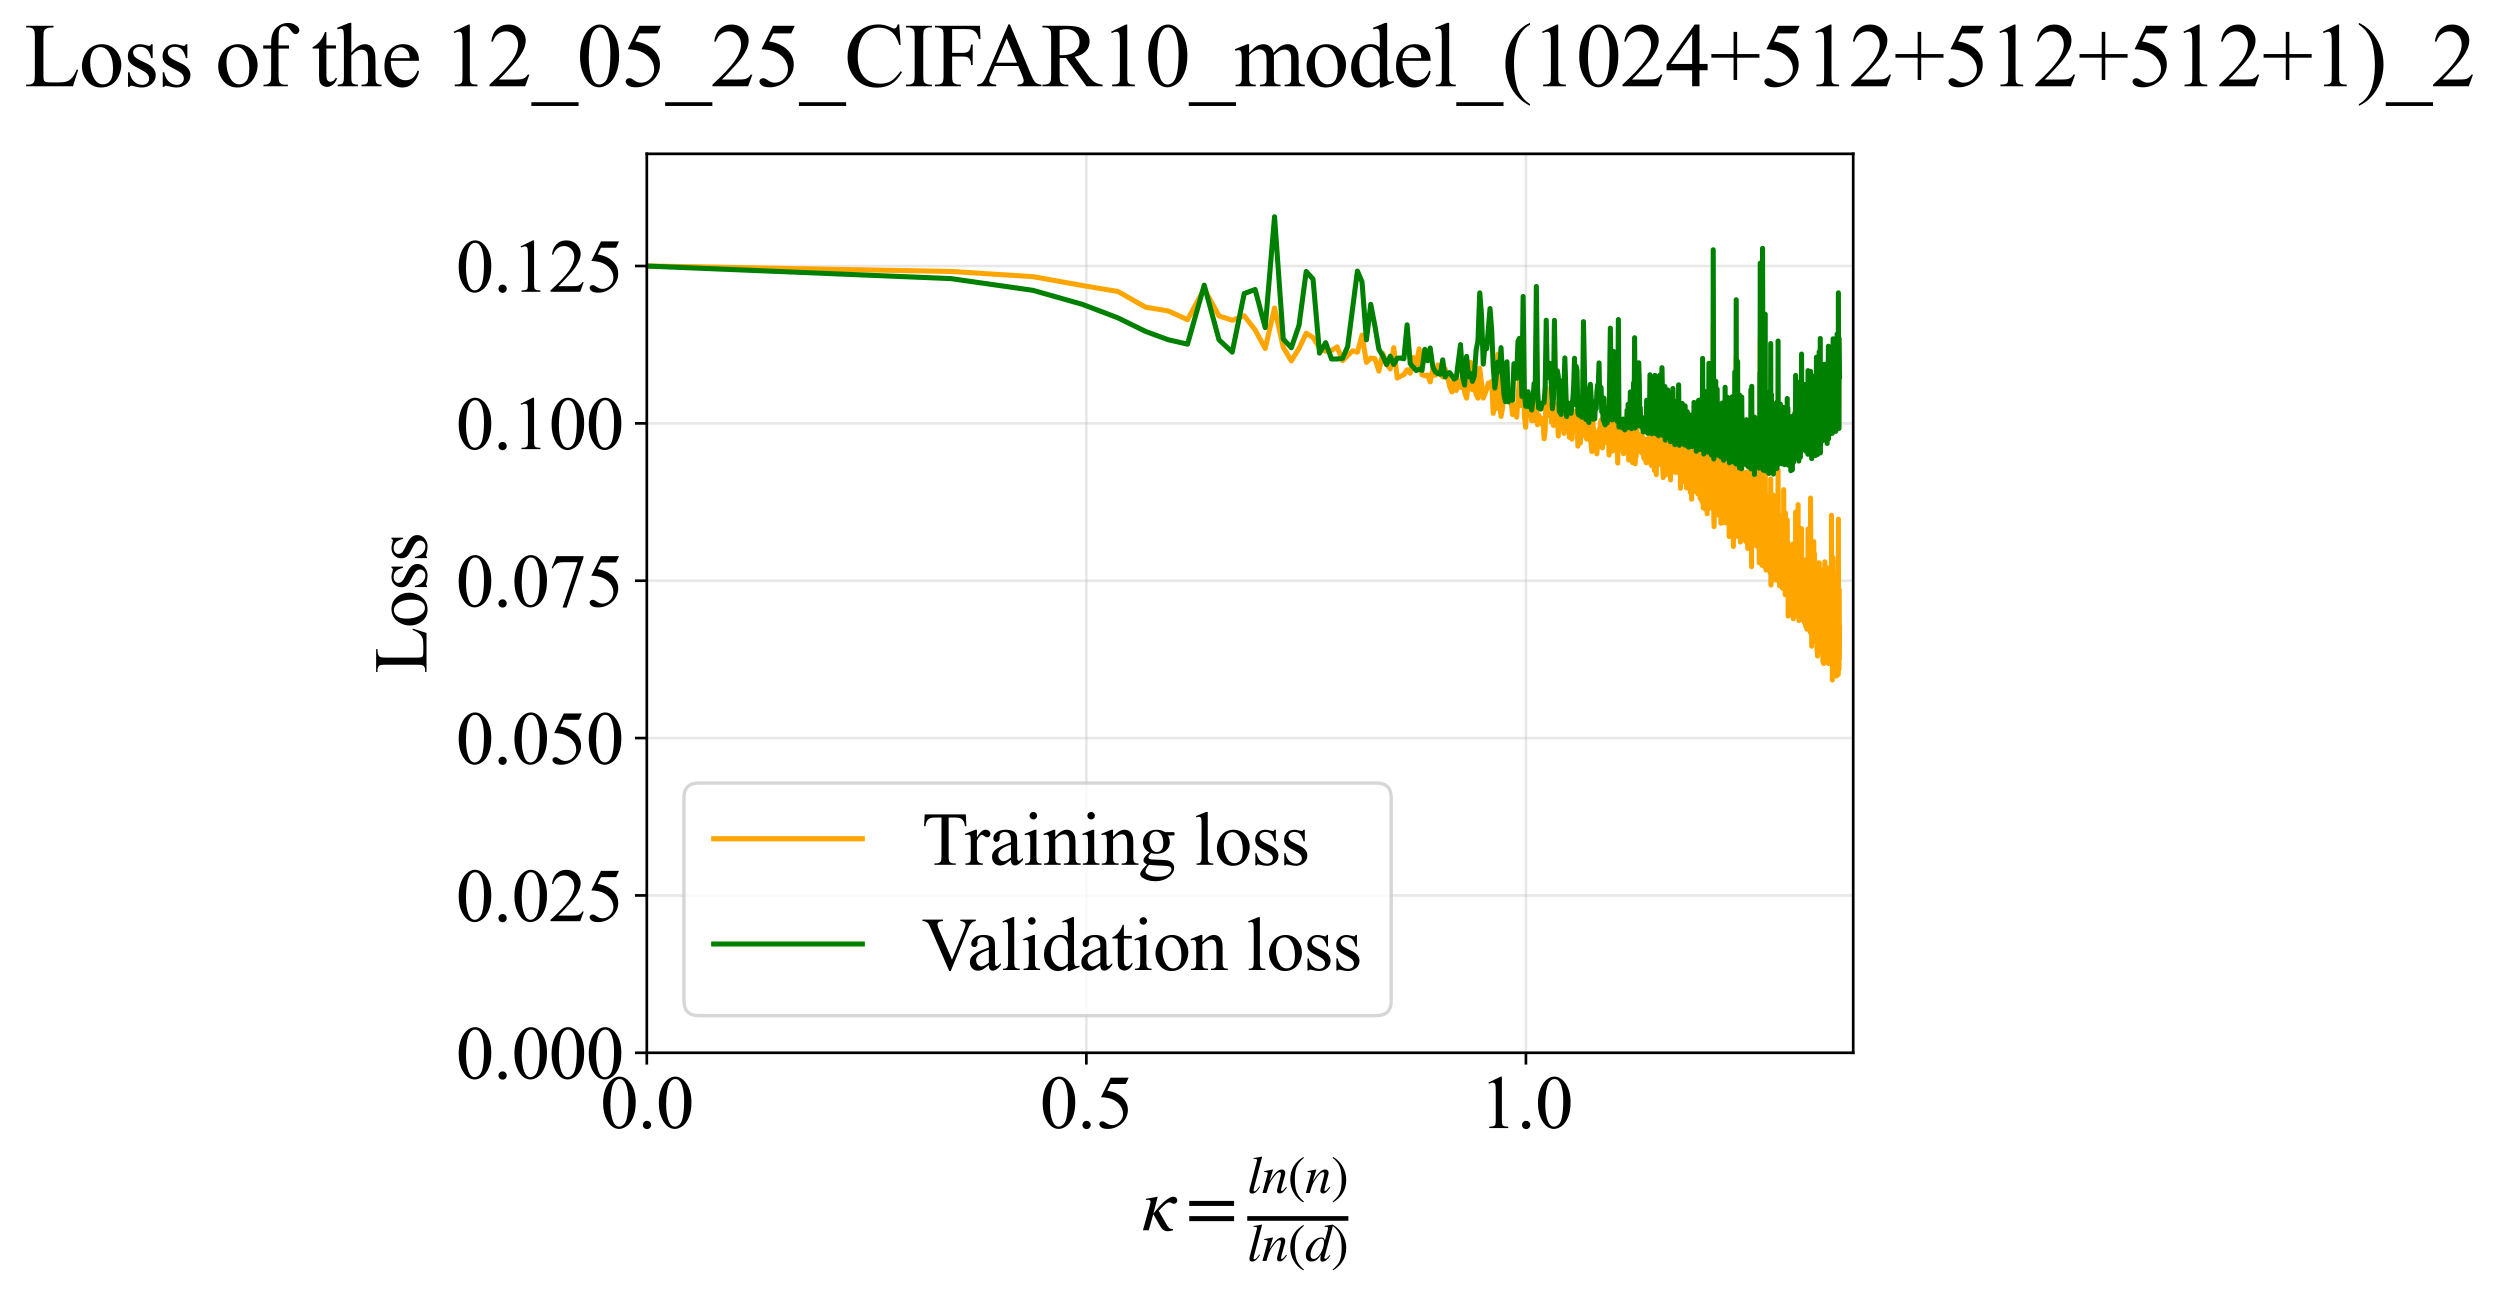 <?xml version="1.0" encoding="utf-8" standalone="no"?>
<!DOCTYPE svg PUBLIC "-//W3C//DTD SVG 1.1//EN"
  "http://www.w3.org/Graphics/SVG/1.1/DTD/svg11.dtd">
<svg xmlns:xlink="http://www.w3.org/1999/xlink" width="740.045pt" height="383.266pt" viewBox="0 0 740.045 383.266" xmlns="http://www.w3.org/2000/svg" version="1.1">
 <defs>
  <style type="text/css">*{stroke-linejoin: round; stroke-linecap: butt}</style>
 </defs>
 <g id="figure_1">
  <g id="patch_1">
   <path d="M -0 383.266 
L 740.045 383.266 
L 740.045 0 
L -0 0 
z
" style="fill: #ffffff"/>
  </g>
  <g id="axes_1">
   <g id="patch_2">
    <path d="M 191.463 311.644 
L 548.583 311.644 
L 548.583 45.532 
L 191.463 45.532 
z
" style="fill: #ffffff"/>
   </g>
   <g id="matplotlib.axis_1">
    <g id="xtick_1">
     <g id="line2d_1">
      <path d="M 191.463 311.644 
L 191.463 45.532 
" clip-path="url(#p49f26f4a2d)" style="fill: none; stroke: #b0b0b0; stroke-opacity: 0.3; stroke-width: 0.8; stroke-linecap: square"/>
     </g>
     <g id="line2d_2">
      <defs>
       <path id="ma1f00c4102" d="M 0 0 
L 0 3.5 
" style="stroke: #000000; stroke-width: 0.8"/>
      </defs>
      <g>
       <use xlink:href="#ma1f00c4102" x="191.463" y="311.644" style="stroke: #000000; stroke-width: 0.8"/>
      </g>
     </g>
     <g id="text_1">
      <!-- 0.0 -->
      <g transform="translate(177.713 333.92) scale(0.22 -0.22)">
       <defs>
        <path id="TimesNewRomanPSMT-30" d="M 231 2094 
Q 231 2819 450 3342 
Q 669 3866 1031 4122 
Q 1313 4325 1613 4325 
Q 2100 4325 2488 3828 
Q 2972 3213 2972 2159 
Q 2972 1422 2759 906 
Q 2547 391 2217 158 
Q 1888 -75 1581 -75 
Q 975 -75 572 641 
Q 231 1244 231 2094 
z
M 844 2016 
Q 844 1141 1059 588 
Q 1238 122 1591 122 
Q 1759 122 1940 273 
Q 2122 425 2216 781 
Q 2359 1319 2359 2297 
Q 2359 3022 2209 3506 
Q 2097 3866 1919 4016 
Q 1791 4119 1609 4119 
Q 1397 4119 1231 3928 
Q 1006 3669 925 3112 
Q 844 2556 844 2016 
z
" transform="scale(0.016)"/>
        <path id="TimesNewRomanPSMT-2e" d="M 800 606 
Q 947 606 1047 504 
Q 1147 403 1147 259 
Q 1147 116 1045 14 
Q 944 -88 800 -88 
Q 656 -88 554 14 
Q 453 116 453 259 
Q 453 406 554 506 
Q 656 606 800 606 
z
" transform="scale(0.016)"/>
       </defs>
       <use xlink:href="#TimesNewRomanPSMT-30"/>
       <use xlink:href="#TimesNewRomanPSMT-2e" transform="translate(50 0)"/>
       <use xlink:href="#TimesNewRomanPSMT-30" transform="translate(75 0)"/>
      </g>
     </g>
    </g>
    <g id="xtick_2">
     <g id="line2d_3">
      <path d="M 321.582 311.644 
L 321.582 45.532 
" clip-path="url(#p49f26f4a2d)" style="fill: none; stroke: #b0b0b0; stroke-opacity: 0.3; stroke-width: 0.8; stroke-linecap: square"/>
     </g>
     <g id="line2d_4">
      <g>
       <use xlink:href="#ma1f00c4102" x="321.582" y="311.644" style="stroke: #000000; stroke-width: 0.8"/>
      </g>
     </g>
     <g id="text_2">
      <!-- 0.5 -->
      <g transform="translate(307.832 333.92) scale(0.22 -0.22)">
       <defs>
        <path id="TimesNewRomanPSMT-35" d="M 2778 4238 
L 2534 3706 
L 1259 3706 
L 981 3138 
Q 1809 3016 2294 2522 
Q 2709 2097 2709 1522 
Q 2709 1188 2573 903 
Q 2438 619 2231 419 
Q 2025 219 1772 97 
Q 1413 -75 1034 -75 
Q 653 -75 479 54 
Q 306 184 306 341 
Q 306 428 378 495 
Q 450 563 559 563 
Q 641 563 702 538 
Q 763 513 909 409 
Q 1144 247 1384 247 
Q 1750 247 2026 523 
Q 2303 800 2303 1197 
Q 2303 1581 2056 1914 
Q 1809 2247 1375 2428 
Q 1034 2569 447 2591 
L 1259 4238 
L 2778 4238 
z
" transform="scale(0.016)"/>
       </defs>
       <use xlink:href="#TimesNewRomanPSMT-30"/>
       <use xlink:href="#TimesNewRomanPSMT-2e" transform="translate(50 0)"/>
       <use xlink:href="#TimesNewRomanPSMT-35" transform="translate(75 0)"/>
      </g>
     </g>
    </g>
    <g id="xtick_3">
     <g id="line2d_5">
      <path d="M 451.701 311.644 
L 451.701 45.532 
" clip-path="url(#p49f26f4a2d)" style="fill: none; stroke: #b0b0b0; stroke-opacity: 0.3; stroke-width: 0.8; stroke-linecap: square"/>
     </g>
     <g id="line2d_6">
      <g>
       <use xlink:href="#ma1f00c4102" x="451.701" y="311.644" style="stroke: #000000; stroke-width: 0.8"/>
      </g>
     </g>
     <g id="text_3">
      <!-- 1.0 -->
      <g transform="translate(437.951 333.92) scale(0.22 -0.22)">
       <defs>
        <path id="TimesNewRomanPSMT-31" d="M 750 3822 
L 1781 4325 
L 1884 4325 
L 1884 747 
Q 1884 391 1914 303 
Q 1944 216 2037 169 
Q 2131 122 2419 116 
L 2419 0 
L 825 0 
L 825 116 
Q 1125 122 1212 167 
Q 1300 213 1334 289 
Q 1369 366 1369 747 
L 1369 3034 
Q 1369 3497 1338 3628 
Q 1316 3728 1258 3775 
Q 1200 3822 1119 3822 
Q 1003 3822 797 3725 
L 750 3822 
z
" transform="scale(0.016)"/>
       </defs>
       <use xlink:href="#TimesNewRomanPSMT-31"/>
       <use xlink:href="#TimesNewRomanPSMT-2e" transform="translate(50 0)"/>
       <use xlink:href="#TimesNewRomanPSMT-30" transform="translate(75 0)"/>
      </g>
     </g>
    </g>
    <g id="text_4">
     <!-- $\kappa  = \frac{ln(n)}{ln(d)}$ -->
     <g transform="translate(338.013 364.186) scale(0.22 -0.22)">
      <defs>
       <path id="STIXGeneral-Italic-3ba" d="M 979 1440 
L 998 1446 
Q 1850 2541 2464 2790 
Q 2547 2822 2630 2822 
Q 2797 2822 2886 2736 
Q 2976 2650 2976 2522 
Q 2976 2387 2893 2307 
Q 2810 2227 2682 2227 
Q 2605 2227 2502 2288 
Q 2400 2349 2336 2349 
Q 2170 2349 1990 2205 
Q 1811 2061 1414 1645 
L 2042 544 
Q 2202 262 2310 182 
Q 2419 102 2624 102 
L 2624 0 
Q 2374 -83 2182 -83 
Q 1786 -83 1555 326 
L 960 1350 
L 576 0 
L 90 0 
L 640 1978 
Q 730 2317 730 2406 
Q 730 2560 518 2560 
L 339 2560 
L 339 2650 
Q 678 2694 1306 2822 
L 1325 2803 
L 979 1440 
z
" transform="scale(0.016)"/>
       <path id="STIXGeneral-Regular-3d" d="M 4077 2048 
L 307 2048 
L 307 2470 
L 4077 2470 
L 4077 2048 
z
M 4077 768 
L 307 768 
L 307 1190 
L 4077 1190 
L 4077 768 
z
" transform="scale(0.016)"/>
       <path id="STIXGeneral-Italic-6c" d="M 1786 4339 
L 806 595 
Q 755 410 755 320 
Q 755 205 864 205 
Q 1037 205 1293 570 
L 1453 794 
L 1542 730 
Q 1254 275 1046 102 
Q 838 -70 576 -70 
Q 262 -70 262 288 
Q 262 397 288 480 
L 1165 3834 
Q 1184 3898 1184 3955 
Q 1184 4096 870 4096 
L 755 4096 
L 755 4198 
Q 1203 4250 1747 4371 
L 1786 4339 
z
" transform="scale(0.016)"/>
       <path id="STIXGeneral-Italic-6e" d="M 2944 749 
L 3034 666 
Q 2707 218 2534 80 
Q 2362 -58 2138 -58 
Q 2010 -58 1923 28 
Q 1837 115 1837 288 
Q 1837 390 1939 768 
L 2221 1805 
Q 2310 2150 2310 2310 
Q 2310 2496 2157 2496 
Q 1971 2496 1750 2275 
Q 1530 2054 1210 1587 
Q 998 1274 899 1024 
Q 800 774 570 0 
L 90 0 
L 704 2240 
Q 717 2304 717 2349 
Q 717 2445 630 2480 
Q 544 2515 301 2522 
L 301 2624 
Q 550 2675 857 2729 
Q 1165 2784 1338 2822 
L 1363 2810 
L 934 1414 
Q 1408 2170 1753 2496 
Q 2099 2822 2413 2822 
Q 2611 2822 2720 2716 
Q 2829 2611 2829 2432 
Q 2829 2272 2765 2048 
L 2406 749 
Q 2317 429 2317 358 
Q 2317 243 2419 243 
Q 2541 243 2810 582 
Q 2854 634 2944 749 
z
" transform="scale(0.016)"/>
       <path id="STIXGeneral-Regular-28" d="M 1946 -1030 
L 1869 -1133 
Q 1126 -710 716 32 
Q 307 774 307 1613 
Q 307 3386 1888 4326 
L 1946 4224 
Q 1293 3667 1075 3126 
Q 858 2586 858 1632 
Q 858 685 1082 96 
Q 1306 -493 1946 -1030 
z
" transform="scale(0.016)"/>
       <path id="STIXGeneral-Regular-29" d="M 186 4224 
L 262 4326 
Q 992 3891 1408 3148 
Q 1824 2406 1824 1581 
Q 1824 -166 243 -1133 
L 186 -1030 
Q 845 -486 1059 54 
Q 1274 595 1274 1562 
Q 1274 2534 1059 3120 
Q 845 3706 186 4224 
z
" transform="scale(0.016)"/>
       <path id="STIXGeneral-Italic-64" d="M 3334 4371 
L 3373 4333 
L 3123 3360 
L 2739 1958 
Q 2323 429 2323 384 
Q 2323 256 2438 256 
Q 2522 256 2614 336 
Q 2707 416 2963 710 
L 3040 646 
Q 2547 -83 2099 -83 
Q 1978 -83 1907 -6 
Q 1837 70 1837 205 
Q 1837 397 1920 774 
Q 1645 307 1379 118 
Q 1114 -70 781 -70 
Q 461 -70 278 125 
Q 96 320 96 678 
Q 96 1440 713 2131 
Q 1331 2822 1965 2822 
Q 2163 2822 2256 2732 
Q 2349 2643 2381 2451 
L 2387 2451 
L 2675 3494 
Q 2765 3808 2765 3949 
Q 2765 4051 2694 4076 
Q 2624 4102 2355 4115 
L 2355 4224 
Q 2848 4269 3334 4371 
z
M 2278 2310 
Q 2278 2477 2185 2576 
Q 2093 2675 1978 2675 
Q 1677 2675 1395 2381 
Q 1075 2042 864 1571 
Q 653 1101 653 704 
Q 653 486 752 361 
Q 851 237 1024 237 
Q 1312 237 1606 550 
Q 1901 864 2089 1350 
Q 2278 1837 2278 2310 
z
" transform="scale(0.016)"/>
      </defs>
      <use xlink:href="#STIXGeneral-Italic-3ba" transform="translate(0 0.003)"/>
      <use xlink:href="#STIXGeneral-Regular-3d" transform="translate(58.84 0.003)"/>
      <use xlink:href="#STIXGeneral-Italic-6c" transform="translate(141.78 50.192) scale(0.7)"/>
      <use xlink:href="#STIXGeneral-Italic-6e" transform="translate(161.24 50.192) scale(0.7)"/>
      <use xlink:href="#STIXGeneral-Regular-28" transform="translate(196.24 50.192) scale(0.7)"/>
      <use xlink:href="#STIXGeneral-Italic-6e" transform="translate(219.55 50.192) scale(0.7)"/>
      <use xlink:href="#STIXGeneral-Regular-29" transform="translate(254.55 50.192) scale(0.7)"/>
      <use xlink:href="#STIXGeneral-Italic-6c" transform="translate(141.78 -41.258) scale(0.7)"/>
      <use xlink:href="#STIXGeneral-Italic-6e" transform="translate(161.24 -41.258) scale(0.7)"/>
      <use xlink:href="#STIXGeneral-Regular-28" transform="translate(196.24 -41.258) scale(0.7)"/>
      <use xlink:href="#STIXGeneral-Italic-64" transform="translate(219.55 -41.258) scale(0.7)"/>
      <use xlink:href="#STIXGeneral-Regular-29" transform="translate(254.55 -41.258) scale(0.7)"/>
      <path d="M 141.78 12.8 
L 141.78 19.05 
L 277.86 19.05 
L 277.86 12.8 
L 141.78 12.8 
z
"/>
     </g>
    </g>
   </g>
   <g id="matplotlib.axis_2">
    <g id="ytick_1">
     <g id="line2d_7">
      <path d="M 191.463 311.644 
L 548.583 311.644 
" clip-path="url(#p49f26f4a2d)" style="fill: none; stroke: #b0b0b0; stroke-opacity: 0.3; stroke-width: 0.8; stroke-linecap: square"/>
     </g>
     <g id="line2d_8">
      <defs>
       <path id="m333a63ffe9" d="M 0 0 
L -3.5 0 
" style="stroke: #000000; stroke-width: 0.8"/>
      </defs>
      <g>
       <use xlink:href="#m333a63ffe9" x="191.463" y="311.644" style="stroke: #000000; stroke-width: 0.8"/>
      </g>
     </g>
     <g id="text_5">
      <!-- 0.000 -->
      <g transform="translate(134.963 319.282) scale(0.22 -0.22)">
       <use xlink:href="#TimesNewRomanPSMT-30"/>
       <use xlink:href="#TimesNewRomanPSMT-2e" transform="translate(50 0)"/>
       <use xlink:href="#TimesNewRomanPSMT-30" transform="translate(75 0)"/>
       <use xlink:href="#TimesNewRomanPSMT-30" transform="translate(125 0)"/>
       <use xlink:href="#TimesNewRomanPSMT-30" transform="translate(175 0)"/>
      </g>
     </g>
    </g>
    <g id="ytick_2">
     <g id="line2d_9">
      <path d="M 191.463 265.063 
L 548.583 265.063 
" clip-path="url(#p49f26f4a2d)" style="fill: none; stroke: #b0b0b0; stroke-opacity: 0.3; stroke-width: 0.8; stroke-linecap: square"/>
     </g>
     <g id="line2d_10">
      <g>
       <use xlink:href="#m333a63ffe9" x="191.463" y="265.063" style="stroke: #000000; stroke-width: 0.8"/>
      </g>
     </g>
     <g id="text_6">
      <!-- 0.025 -->
      <g transform="translate(134.963 272.701) scale(0.22 -0.22)">
       <defs>
        <path id="TimesNewRomanPSMT-32" d="M 2934 816 
L 2638 0 
L 138 0 
L 138 116 
Q 1241 1122 1691 1759 
Q 2141 2397 2141 2925 
Q 2141 3328 1894 3587 
Q 1647 3847 1303 3847 
Q 991 3847 742 3664 
Q 494 3481 375 3128 
L 259 3128 
Q 338 3706 661 4015 
Q 984 4325 1469 4325 
Q 1984 4325 2329 3994 
Q 2675 3663 2675 3213 
Q 2675 2891 2525 2569 
Q 2294 2063 1775 1497 
Q 997 647 803 472 
L 1909 472 
Q 2247 472 2383 497 
Q 2519 522 2628 598 
Q 2738 675 2819 816 
L 2934 816 
z
" transform="scale(0.016)"/>
       </defs>
       <use xlink:href="#TimesNewRomanPSMT-30"/>
       <use xlink:href="#TimesNewRomanPSMT-2e" transform="translate(50 0)"/>
       <use xlink:href="#TimesNewRomanPSMT-30" transform="translate(75 0)"/>
       <use xlink:href="#TimesNewRomanPSMT-32" transform="translate(125 0)"/>
       <use xlink:href="#TimesNewRomanPSMT-35" transform="translate(175 0)"/>
      </g>
     </g>
    </g>
    <g id="ytick_3">
     <g id="line2d_11">
      <path d="M 191.463 218.483 
L 548.583 218.483 
" clip-path="url(#p49f26f4a2d)" style="fill: none; stroke: #b0b0b0; stroke-opacity: 0.3; stroke-width: 0.8; stroke-linecap: square"/>
     </g>
     <g id="line2d_12">
      <g>
       <use xlink:href="#m333a63ffe9" x="191.463" y="218.483" style="stroke: #000000; stroke-width: 0.8"/>
      </g>
     </g>
     <g id="text_7">
      <!-- 0.050 -->
      <g transform="translate(134.963 226.121) scale(0.22 -0.22)">
       <use xlink:href="#TimesNewRomanPSMT-30"/>
       <use xlink:href="#TimesNewRomanPSMT-2e" transform="translate(50 0)"/>
       <use xlink:href="#TimesNewRomanPSMT-30" transform="translate(75 0)"/>
       <use xlink:href="#TimesNewRomanPSMT-35" transform="translate(125 0)"/>
       <use xlink:href="#TimesNewRomanPSMT-30" transform="translate(175 0)"/>
      </g>
     </g>
    </g>
    <g id="ytick_4">
     <g id="line2d_13">
      <path d="M 191.463 171.903 
L 548.583 171.903 
" clip-path="url(#p49f26f4a2d)" style="fill: none; stroke: #b0b0b0; stroke-opacity: 0.3; stroke-width: 0.8; stroke-linecap: square"/>
     </g>
     <g id="line2d_14">
      <g>
       <use xlink:href="#m333a63ffe9" x="191.463" y="171.903" style="stroke: #000000; stroke-width: 0.8"/>
      </g>
     </g>
     <g id="text_8">
      <!-- 0.075 -->
      <g transform="translate(134.963 179.541) scale(0.22 -0.22)">
       <defs>
        <path id="TimesNewRomanPSMT-37" d="M 644 4238 
L 2916 4238 
L 2916 4119 
L 1503 -88 
L 1153 -88 
L 2419 3728 
L 1253 3728 
Q 900 3728 750 3644 
Q 488 3500 328 3200 
L 238 3234 
L 644 4238 
z
" transform="scale(0.016)"/>
       </defs>
       <use xlink:href="#TimesNewRomanPSMT-30"/>
       <use xlink:href="#TimesNewRomanPSMT-2e" transform="translate(50 0)"/>
       <use xlink:href="#TimesNewRomanPSMT-30" transform="translate(75 0)"/>
       <use xlink:href="#TimesNewRomanPSMT-37" transform="translate(125 0)"/>
       <use xlink:href="#TimesNewRomanPSMT-35" transform="translate(175 0)"/>
      </g>
     </g>
    </g>
    <g id="ytick_5">
     <g id="line2d_15">
      <path d="M 191.463 125.322 
L 548.583 125.322 
" clip-path="url(#p49f26f4a2d)" style="fill: none; stroke: #b0b0b0; stroke-opacity: 0.3; stroke-width: 0.8; stroke-linecap: square"/>
     </g>
     <g id="line2d_16">
      <g>
       <use xlink:href="#m333a63ffe9" x="191.463" y="125.322" style="stroke: #000000; stroke-width: 0.8"/>
      </g>
     </g>
     <g id="text_9">
      <!-- 0.100 -->
      <g transform="translate(134.963 132.961) scale(0.22 -0.22)">
       <use xlink:href="#TimesNewRomanPSMT-30"/>
       <use xlink:href="#TimesNewRomanPSMT-2e" transform="translate(50 0)"/>
       <use xlink:href="#TimesNewRomanPSMT-31" transform="translate(75 0)"/>
       <use xlink:href="#TimesNewRomanPSMT-30" transform="translate(125 0)"/>
       <use xlink:href="#TimesNewRomanPSMT-30" transform="translate(175 0)"/>
      </g>
     </g>
    </g>
    <g id="ytick_6">
     <g id="line2d_17">
      <path d="M 191.463 78.742 
L 548.583 78.742 
" clip-path="url(#p49f26f4a2d)" style="fill: none; stroke: #b0b0b0; stroke-opacity: 0.3; stroke-width: 0.8; stroke-linecap: square"/>
     </g>
     <g id="line2d_18">
      <g>
       <use xlink:href="#m333a63ffe9" x="191.463" y="78.742" style="stroke: #000000; stroke-width: 0.8"/>
      </g>
     </g>
     <g id="text_10">
      <!-- 0.125 -->
      <g transform="translate(134.963 86.38) scale(0.22 -0.22)">
       <use xlink:href="#TimesNewRomanPSMT-30"/>
       <use xlink:href="#TimesNewRomanPSMT-2e" transform="translate(50 0)"/>
       <use xlink:href="#TimesNewRomanPSMT-31" transform="translate(75 0)"/>
       <use xlink:href="#TimesNewRomanPSMT-32" transform="translate(125 0)"/>
       <use xlink:href="#TimesNewRomanPSMT-35" transform="translate(175 0)"/>
      </g>
     </g>
    </g>
    <g id="text_11">
     <!-- Loss -->
     <g transform="translate(126.257 199.369) rotate(-90) scale(0.22 -0.22)">
      <defs>
       <path id="TimesNewRomanPSMT-4c" d="M 3669 1172 
L 3772 1150 
L 3409 0 
L 128 0 
L 128 116 
L 288 116 
Q 556 116 672 291 
Q 738 391 738 753 
L 738 3488 
Q 738 3884 650 3984 
Q 528 4122 288 4122 
L 128 4122 
L 128 4238 
L 2047 4238 
L 2047 4122 
Q 1709 4125 1573 4059 
Q 1438 3994 1388 3894 
Q 1338 3794 1338 3416 
L 1338 753 
Q 1338 494 1388 397 
Q 1425 331 1503 300 
Q 1581 269 1991 269 
L 2300 269 
Q 2788 269 2984 341 
Q 3181 413 3343 595 
Q 3506 778 3669 1172 
z
" transform="scale(0.016)"/>
       <path id="TimesNewRomanPSMT-6f" d="M 1600 2947 
Q 2250 2947 2644 2453 
Q 2978 2031 2978 1484 
Q 2978 1100 2793 706 
Q 2609 313 2286 112 
Q 1963 -88 1566 -88 
Q 919 -88 538 428 
Q 216 863 216 1403 
Q 216 1797 411 2186 
Q 606 2575 925 2761 
Q 1244 2947 1600 2947 
z
M 1503 2744 
Q 1338 2744 1170 2645 
Q 1003 2547 900 2300 
Q 797 2053 797 1666 
Q 797 1041 1045 587 
Q 1294 134 1700 134 
Q 2003 134 2200 384 
Q 2397 634 2397 1244 
Q 2397 2006 2069 2444 
Q 1847 2744 1503 2744 
z
" transform="scale(0.016)"/>
       <path id="TimesNewRomanPSMT-73" d="M 2050 2947 
L 2050 1972 
L 1947 1972 
Q 1828 2431 1642 2597 
Q 1456 2763 1169 2763 
Q 950 2763 815 2647 
Q 681 2531 681 2391 
Q 681 2216 781 2091 
Q 878 1963 1175 1819 
L 1631 1597 
Q 2266 1288 2266 781 
Q 2266 391 1970 151 
Q 1675 -88 1309 -88 
Q 1047 -88 709 6 
Q 606 38 541 38 
Q 469 38 428 -44 
L 325 -44 
L 325 978 
L 428 978 
Q 516 541 762 319 
Q 1009 97 1316 97 
Q 1531 97 1667 223 
Q 1803 350 1803 528 
Q 1803 744 1651 891 
Q 1500 1038 1047 1263 
Q 594 1488 453 1669 
Q 313 1847 313 2119 
Q 313 2472 555 2709 
Q 797 2947 1181 2947 
Q 1350 2947 1591 2875 
Q 1750 2828 1803 2828 
Q 1853 2828 1881 2850 
Q 1909 2872 1947 2947 
L 2050 2947 
z
" transform="scale(0.016)"/>
      </defs>
      <use xlink:href="#TimesNewRomanPSMT-4c"/>
      <use xlink:href="#TimesNewRomanPSMT-6f" transform="translate(61.084 0)"/>
      <use xlink:href="#TimesNewRomanPSMT-73" transform="translate(111.084 0)"/>
      <use xlink:href="#TimesNewRomanPSMT-73" transform="translate(150 0)"/>
     </g>
    </g>
   </g>
   <g id="line2d_19">
    <path d="M 191.463 78.718 
L 281.513 80.355 
L 305.791 81.901 
L 320.414 84.525 
L 330.911 86.279 
L 339.105 90.928 
L 345.828 92.043 
L 351.527 94.637 
L 356.474 85.528 
L 360.845 93.513 
L 364.76 94.809 
L 368.304 93.471 
L 371.543 97.672 
L 374.524 103.172 
L 377.286 91.163 
L 379.858 102.82 
L 382.266 106.833 
L 384.528 103.152 
L 386.662 98.647 
L 388.681 99.898 
L 390.597 102.933 
L 392.42 103.988 
L 394.159 103.73 
L 395.82 102.678 
L 397.411 106.782 
L 400.404 103.832 
L 401.816 104.267 
L 403.176 99.212 
L 404.489 107.274 
L 405.758 105.995 
L 406.985 106.16 
L 408.173 109.842 
L 409.325 104.613 
L 410.442 107.705 
L 411.528 109.222 
L 412.582 102.912 
L 413.608 111.902 
L 415.579 110.883 
L 416.528 109.476 
L 417.452 110.459 
L 418.355 105.785 
L 419.236 107.97 
L 420.097 103.267 
L 420.939 110.926 
L 421.763 111.244 
L 422.568 111.014 
L 423.357 113.033 
L 424.13 109.378 
L 424.887 111.078 
L 425.629 108.044 
L 426.356 110.656 
L 427.07 111.583 
L 427.771 109.175 
L 428.458 111.401 
L 429.133 114.433 
L 429.797 116.045 
L 430.449 111.904 
L 431.089 115.587 
L 431.719 112.819 
L 432.339 114.701 
L 432.948 111.046 
L 433.548 116.114 
L 434.138 117.848 
L 435.292 107.268 
L 435.856 115.373 
L 436.411 112.457 
L 436.958 116.776 
L 437.498 117.864 
L 438.03 109.011 
L 439.071 117.83 
L 440.085 115.226 
L 440.581 113.384 
L 441.071 114.307 
L 441.555 112.92 
L 442.033 122.358 
L 442.505 119.521 
L 442.97 120.909 
L 443.43 104.859 
L 443.885 118.689 
L 444.334 123.271 
L 444.778 120.709 
L 445.217 115.49 
L 445.65 115.13 
L 446.079 117.625 
L 446.502 117.907 
L 446.921 116.87 
L 447.336 119.023 
L 447.746 122.727 
L 448.151 119.797 
L 448.552 119.952 
L 448.949 123.487 
L 449.342 118.791 
L 449.731 112.497 
L 450.115 120.064 
L 450.496 117.142 
L 450.873 107.506 
L 451.246 123.18 
L 451.616 126.474 
L 451.982 119.812 
L 452.344 122.45 
L 452.703 119.204 
L 453.059 121.127 
L 453.411 124.564 
L 453.76 116.602 
L 454.105 117.691 
L 454.448 124.583 
L 454.787 114.933 
L 455.124 125.726 
L 455.457 122.882 
L 455.788 123.68 
L 456.115 123.681 
L 456.44 125.513 
L 456.762 124.521 
L 457.081 129.882 
L 457.398 127.395 
L 457.712 114.916 
L 458.023 120.918 
L 458.332 119.856 
L 458.638 123.012 
L 458.942 120.012 
L 459.243 124.95 
L 459.542 123.152 
L 459.839 125.946 
L 460.133 124.301 
L 460.425 119.565 
L 460.715 122.391 
L 461.002 123.608 
L 461.287 129.073 
L 461.571 120.61 
L 461.852 122.084 
L 462.131 126.759 
L 462.407 124.071 
L 462.682 125.39 
L 462.955 128.285 
L 463.226 121.801 
L 463.495 126.561 
L 463.762 124.139 
L 464.027 120.539 
L 464.29 122.868 
L 464.552 129.459 
L 464.812 124.203 
L 465.069 123.645 
L 465.325 129.987 
L 465.832 121.715 
L 466.083 127.357 
L 466.58 125.351 
L 466.826 123.139 
L 467.071 132.068 
L 467.314 123.432 
L 467.555 125.433 
L 467.795 131.168 
L 468.033 125.98 
L 468.27 127.063 
L 468.505 129.008 
L 468.739 124.486 
L 468.971 127.277 
L 469.202 125.772 
L 469.431 125.205 
L 469.66 129.941 
L 469.886 124.569 
L 470.112 124.832 
L 470.336 130.083 
L 470.558 124.854 
L 470.78 129.224 
L 471.219 133.693 
L 471.436 123.718 
L 471.867 129.489 
L 472.081 128.18 
L 472.294 133.377 
L 472.505 130.806 
L 472.715 134.347 
L 472.924 129.798 
L 473.132 127.764 
L 473.339 127.105 
L 473.545 132.294 
L 473.749 125.126 
L 473.953 124.367 
L 474.356 132.582 
L 474.755 118.008 
L 474.953 129.84 
L 475.15 131.051 
L 475.346 130.608 
L 475.541 124.425 
L 475.928 130.674 
L 476.12 125.663 
L 476.311 134.699 
L 476.501 122.996 
L 476.878 126.615 
L 477.065 132.051 
L 477.251 133.557 
L 477.437 131.302 
L 477.621 123.098 
L 477.805 130.591 
L 477.987 128.609 
L 478.169 128.094 
L 478.35 132.186 
L 478.53 127.93 
L 478.887 137.083 
L 479.065 114.171 
L 479.241 130.172 
L 479.417 126.057 
L 479.592 133.323 
L 479.766 127.578 
L 479.939 133.251 
L 480.112 132.611 
L 480.284 132.651 
L 480.455 124.44 
L 480.625 134.311 
L 480.794 129.513 
L 480.963 130.841 
L 481.131 125.304 
L 481.465 132.8 
L 481.63 125.43 
L 481.795 128.61 
L 481.959 125.23 
L 482.123 136.16 
L 482.286 130.226 
L 482.448 133.708 
L 482.609 124.231 
L 482.77 135.716 
L 482.93 132.248 
L 483.089 124.872 
L 483.248 136.941 
L 483.406 133.108 
L 483.563 133.787 
L 483.72 131.822 
L 483.876 117.467 
L 484.032 137.298 
L 484.186 134.093 
L 484.34 135.127 
L 484.494 124.321 
L 484.647 130.263 
L 484.799 130.399 
L 484.951 132.589 
L 485.102 129.288 
L 485.252 130.735 
L 485.402 133.337 
L 485.551 130.815 
L 485.7 133.835 
L 485.848 133.416 
L 485.995 128.418 
L 486.142 129.092 
L 486.289 134.367 
L 486.434 132.39 
L 486.579 135.523 
L 486.868 135.997 
L 487.012 133.854 
L 487.297 136.986 
L 487.439 129.96 
L 487.58 130.209 
L 487.721 134.778 
L 487.861 135.074 
L 488.001 133.396 
L 488.14 135.988 
L 488.417 127.984 
L 488.555 130.127 
L 488.692 137.457 
L 488.829 131.798 
L 488.965 137.921 
L 489.101 135.755 
L 489.236 128.011 
L 489.371 131.004 
L 489.639 128.291 
L 489.773 139.326 
L 489.905 126.551 
L 490.17 135.189 
L 490.301 140.508 
L 490.432 128.082 
L 490.563 134.446 
L 490.693 130.952 
L 490.822 131.194 
L 491.08 137.416 
L 491.209 136.437 
L 491.337 126.917 
L 491.464 133.558 
L 491.591 133.361 
L 491.718 134.088 
L 491.844 125.755 
L 491.969 125.534 
L 492.22 139.217 
L 492.344 141.371 
L 492.468 123.447 
L 492.592 127.93 
L 492.715 139.181 
L 492.838 125.117 
L 492.96 140.622 
L 493.083 132.243 
L 493.204 138.559 
L 493.446 128.172 
L 493.567 138.667 
L 493.687 123.894 
L 493.807 136.207 
L 493.926 135.553 
L 494.282 137.736 
L 494.517 142.059 
L 494.634 129.266 
L 494.867 134.027 
L 494.983 132.247 
L 495.099 135.125 
L 495.214 128.963 
L 495.329 134.827 
L 495.444 128.723 
L 495.558 133.057 
L 495.672 126.144 
L 495.899 139.834 
L 496.124 130.204 
L 496.348 136.755 
L 496.46 134.083 
L 496.571 139.822 
L 496.793 137.513 
L 496.903 123.977 
L 497.122 138.828 
L 497.34 136.218 
L 497.449 144.549 
L 497.665 131.828 
L 497.881 142.723 
L 497.988 137.205 
L 498.201 137.88 
L 498.307 141.637 
L 498.518 130.478 
L 498.729 142.116 
L 498.833 128.415 
L 498.938 140.94 
L 499.042 140.297 
L 499.146 139.431 
L 499.249 144.445 
L 499.456 133.691 
L 499.661 143.756 
L 499.763 136.449 
L 499.865 143.228 
L 500.068 133.583 
L 500.269 137.948 
L 500.37 145.75 
L 500.57 139.706 
L 500.769 147.772 
L 500.868 135.432 
L 500.967 144.947 
L 501.066 137.049 
L 501.164 137.305 
L 501.36 140.723 
L 501.458 133.368 
L 501.652 145.178 
L 501.749 126.901 
L 501.942 143.632 
L 502.038 139.109 
L 502.134 145.603 
L 502.325 140.852 
L 502.42 141.929 
L 502.515 139.632 
L 502.61 146.226 
L 502.704 144.763 
L 502.799 131.897 
L 502.893 143.787 
L 502.986 136.505 
L 503.08 145.802 
L 503.173 135.044 
L 503.266 147.534 
L 503.451 143.63 
L 503.544 147.065 
L 503.636 142.6 
L 503.728 132.686 
L 503.819 148.501 
L 503.911 141.516 
L 504.002 124.573 
L 504.184 150.356 
L 504.274 143.913 
L 504.365 148.517 
L 504.455 130.657 
L 504.545 134.653 
L 504.634 144.518 
L 504.724 136.202 
L 504.902 150.768 
L 505.08 133.508 
L 505.168 136.36 
L 505.256 132.75 
L 505.344 152.091 
L 505.432 140.487 
L 505.52 147.248 
L 505.607 137.297 
L 505.781 149.666 
L 505.868 123.528 
L 505.955 150.435 
L 506.041 144.202 
L 506.127 148.468 
L 506.299 143.919 
L 506.385 139.585 
L 506.555 150.343 
L 506.64 127.099 
L 506.725 147.024 
L 506.81 141.518 
L 506.978 150.276 
L 507.063 142.56 
L 507.146 96.399 
L 507.314 153.331 
L 507.397 155.86 
L 507.48 139.552 
L 507.563 143.148 
L 507.646 140.344 
L 507.728 150.907 
L 507.811 150.44 
L 507.893 133.283 
L 507.975 145.161 
L 508.057 140.525 
L 508.22 152.465 
L 508.301 135.891 
L 508.464 145.71 
L 508.625 140.103 
L 508.786 150.261 
L 508.866 147.985 
L 508.946 136.996 
L 509.105 148.991 
L 509.185 146.132 
L 509.264 138.406 
L 509.343 141.99 
L 509.422 154.894 
L 509.501 150.056 
L 509.579 138.176 
L 509.736 152.193 
L 509.814 129.325 
L 509.97 154.743 
L 510.048 143.257 
L 510.125 152.346 
L 510.202 149.393 
L 510.28 148.552 
L 510.357 137.229 
L 510.433 151.396 
L 510.51 145.31 
L 510.587 146.976 
L 510.663 127.395 
L 510.815 154.741 
L 510.967 133.967 
L 511.043 150.448 
L 511.118 142.174 
L 511.193 151.487 
L 511.268 150.001 
L 511.343 140.372 
L 511.418 150.277 
L 511.493 146.291 
L 511.568 152.003 
L 511.642 135.672 
L 511.864 158.849 
L 511.938 156.643 
L 512.012 133.548 
L 512.085 154.553 
L 512.159 150.756 
L 512.232 147.664 
L 512.305 149.568 
L 512.378 143.688 
L 512.451 148.45 
L 512.524 145.91 
L 512.596 153.759 
L 512.668 153.446 
L 512.741 134.698 
L 512.813 150.913 
L 512.885 145.005 
L 512.957 143.704 
L 513.028 146.026 
L 513.1 161.777 
L 513.171 156.147 
L 513.243 141.198 
L 513.314 156.018 
L 513.385 153.981 
L 513.526 132.578 
L 513.668 156.415 
L 513.738 141.78 
L 513.878 157.436 
L 513.948 105.628 
L 514.018 154.639 
L 514.088 150.919 
L 514.157 137.862 
L 514.227 158.751 
L 514.296 155.496 
L 514.365 127.012 
L 514.434 156.782 
L 514.503 146.376 
L 514.572 143.234 
L 514.641 153.093 
L 514.709 152.791 
L 514.778 138.467 
L 514.914 158.195 
L 514.982 139.651 
L 515.186 160.453 
L 515.388 142.381 
L 515.523 156.694 
L 515.589 133.128 
L 515.656 159.661 
L 515.723 154.486 
L 515.856 142.635 
L 515.923 159.135 
L 515.989 152.244 
L 516.055 153.919 
L 516.121 149.989 
L 516.253 153.974 
L 516.318 150.163 
L 516.384 155.329 
L 516.515 148.551 
L 516.58 149.335 
L 516.645 160.104 
L 516.71 158.767 
L 516.775 145.609 
L 516.84 155.346 
L 516.904 153.521 
L 516.969 139.765 
L 517.033 160.561 
L 517.098 153.054 
L 517.162 150.838 
L 517.354 162.389 
L 517.481 149.616 
L 517.608 159.543 
L 517.672 146.542 
L 517.735 158.108 
L 517.798 148.096 
L 517.861 156.58 
L 517.924 152.344 
L 517.987 157.914 
L 518.05 147.844 
L 518.112 153.668 
L 518.237 157.074 
L 518.3 129.894 
L 518.486 167.74 
L 518.548 140.941 
L 518.61 159.659 
L 518.671 158.994 
L 518.856 153.328 
L 518.917 159.596 
L 518.978 155.914 
L 519.039 158.858 
L 519.1 155.667 
L 519.161 159.009 
L 519.222 158.473 
L 519.283 147.697 
L 519.343 157.1 
L 519.404 139.105 
L 519.464 161.302 
L 519.524 140.937 
L 519.585 156.44 
L 519.645 150.951 
L 519.705 155.032 
L 519.765 157.812 
L 519.825 153.001 
L 519.884 159.756 
L 519.944 156.129 
L 520.063 161.693 
L 520.122 152.16 
L 520.181 158.199 
L 520.241 151.446 
L 520.418 161.692 
L 520.476 154.949 
L 520.535 162.039 
L 520.594 148.013 
L 520.769 166.578 
L 520.885 159.456 
L 520.943 129.606 
L 521.001 162.763 
L 521.059 100.304 
L 521.117 162.084 
L 521.175 155.793 
L 521.29 158.326 
L 521.347 136.411 
L 521.405 153.527 
L 521.462 148.305 
L 521.576 167.328 
L 521.747 107.105 
L 521.804 164.886 
L 521.86 157.663 
L 521.973 164.089 
L 522.03 137.996 
L 522.086 159.28 
L 522.142 154.385 
L 522.199 158.386 
L 522.255 163.525 
L 522.311 161.738 
L 522.367 159.244 
L 522.422 161.529 
L 522.478 167.91 
L 522.534 119.666 
L 522.589 162.358 
L 522.645 150.553 
L 522.756 168.75 
L 523.031 150.118 
L 523.086 150.122 
L 523.304 167.894 
L 523.413 158.538 
L 523.467 163.924 
L 523.522 159.247 
L 523.576 153.155 
L 523.63 162.142 
L 523.684 146.79 
L 523.738 153.168 
L 523.792 166.371 
L 523.845 162.173 
L 523.899 164.333 
L 523.953 161.73 
L 524.006 169.633 
L 524.06 163.943 
L 524.166 141.773 
L 524.219 173.181 
L 524.273 154.93 
L 524.326 163.072 
L 524.379 150.302 
L 524.431 167.337 
L 524.484 164.888 
L 524.537 158.615 
L 524.59 172.041 
L 524.642 154.796 
L 524.695 166.226 
L 524.8 151.536 
L 524.852 169.375 
L 524.904 146.547 
L 524.956 169.414 
L 525.061 147.857 
L 525.216 150.174 
L 525.268 164.122 
L 525.32 154.679 
L 525.371 160.951 
L 525.423 159.177 
L 525.474 156.643 
L 525.628 171.444 
L 525.679 154.465 
L 525.731 157.771 
L 525.782 167.33 
L 525.833 161.49 
L 525.934 147.851 
L 525.985 171.751 
L 526.036 155.391 
L 526.187 163.766 
L 526.238 162.881 
L 526.338 139.102 
L 526.489 171.051 
L 526.539 157.586 
L 526.589 170.156 
L 526.689 152.521 
L 526.738 158.538 
L 526.788 173.411 
L 526.838 168.206 
L 526.887 168.22 
L 527.036 154.155 
L 527.183 162.068 
L 527.232 156.273 
L 527.33 169.916 
L 527.379 159.817 
L 527.428 161.381 
L 527.526 159.966 
L 527.623 174.109 
L 527.671 155.737 
L 527.72 166.743 
L 527.768 166.939 
L 527.817 163.559 
L 527.865 167.909 
L 527.913 168.528 
L 527.961 172.309 
L 528.009 144.948 
L 528.057 157.451 
L 528.105 168.009 
L 528.153 159.329 
L 528.201 160.194 
L 528.249 173.133 
L 528.344 170.046 
L 528.392 162.916 
L 528.439 176.014 
L 528.487 166.234 
L 528.534 151.854 
L 528.582 158.993 
L 528.629 158.352 
L 528.771 174.621 
L 528.818 165.369 
L 528.865 168.957 
L 528.912 174.805 
L 529.052 153.945 
L 529.146 174.676 
L 529.192 173.292 
L 529.239 160.533 
L 529.332 182.355 
L 529.471 163.337 
L 529.517 167.875 
L 529.563 167.436 
L 529.655 167.923 
L 529.701 163.099 
L 529.747 172.996 
L 529.839 169.333 
L 529.884 164.517 
L 529.93 172.761 
L 529.976 167.105 
L 530.067 168.34 
L 530.112 175.683 
L 530.158 173.076 
L 530.203 167.165 
L 530.248 171.587 
L 530.339 173.383 
L 530.384 164.448 
L 530.429 171.55 
L 530.474 173.349 
L 530.519 165.63 
L 530.564 174.977 
L 530.609 175.45 
L 530.699 178.243 
L 530.743 161.043 
L 530.788 165.663 
L 530.833 183.161 
L 530.922 175.236 
L 530.966 173.127 
L 531.01 176.687 
L 531.055 172.862 
L 531.099 168.784 
L 531.143 172.952 
L 531.188 174.16 
L 531.232 164.284 
L 531.276 170.039 
L 531.32 172.243 
L 531.364 167.7 
L 531.408 177.78 
L 531.495 174.475 
L 531.539 151.591 
L 531.583 176.226 
L 531.627 174.532 
L 531.67 165.707 
L 531.714 173.927 
L 531.801 181.529 
L 531.844 169.604 
L 531.888 170.564 
L 531.931 180.237 
L 531.974 166.237 
L 532.017 176.073 
L 532.061 166.568 
L 532.104 177.499 
L 532.147 180.099 
L 532.19 176.856 
L 532.276 149.385 
L 532.319 182.711 
L 532.404 171.566 
L 532.447 171.511 
L 532.532 183.699 
L 532.66 161.148 
L 532.745 180.302 
L 532.787 164.005 
L 532.829 174.042 
L 532.914 173.53 
L 532.956 181.939 
L 532.998 178.48 
L 533.04 161.938 
L 533.082 181.408 
L 533.208 165.478 
L 533.25 176.228 
L 533.292 156.48 
L 533.333 172.671 
L 533.417 183.41 
L 533.458 166.828 
L 533.541 173.772 
L 533.665 167.184 
L 533.748 179.212 
L 533.789 169.409 
L 533.83 178.642 
L 533.872 179.358 
L 533.913 177.31 
L 533.954 169.325 
L 533.995 178.82 
L 534.036 171.269 
L 534.077 174.029 
L 534.118 184.302 
L 534.199 181.396 
L 534.321 165.755 
L 534.362 182.504 
L 534.443 172.009 
L 534.483 185.302 
L 534.524 170.251 
L 534.564 184.473 
L 534.605 182.873 
L 534.645 168.989 
L 534.725 173.773 
L 534.765 172.196 
L 534.846 186.248 
L 534.886 176.288 
L 534.926 174.274 
L 535.006 180.579 
L 535.045 173.081 
L 535.125 174.644 
L 535.165 183.142 
L 535.205 156.609 
L 535.284 160.66 
L 535.323 183.614 
L 535.402 177.081 
L 535.442 180.64 
L 535.481 180.567 
L 535.521 170.907 
L 535.56 180.989 
L 535.599 176.362 
L 535.639 169.488 
L 535.678 180.339 
L 535.717 169.592 
L 535.873 187.213 
L 535.912 181.363 
L 535.951 147.437 
L 536.029 165.886 
L 536.145 185.072 
L 536.222 182.924 
L 536.3 191.285 
L 536.377 172.088 
L 536.453 185.957 
L 536.568 184.803 
L 536.645 172.668 
L 536.683 187.979 
L 536.759 181.597 
L 536.797 183.705 
L 536.911 160.328 
L 537.063 189.247 
L 537.1 163.89 
L 537.176 178.62 
L 537.213 166.402 
L 537.251 179.372 
L 537.364 186.114 
L 537.326 176.348 
L 537.401 185.254 
L 537.438 174.518 
L 537.476 189.353 
L 537.513 179.958 
L 537.55 187.134 
L 537.588 184.683 
L 537.662 187.026 
L 537.699 167.355 
L 537.81 190.515 
L 537.847 177.543 
L 537.884 192.706 
L 537.921 193.006 
L 537.958 180.188 
L 537.995 183.579 
L 538.032 194.198 
L 538.069 191.369 
L 538.105 183.08 
L 538.179 184.783 
L 538.216 185.844 
L 538.252 174.471 
L 538.325 178.22 
L 538.362 182.372 
L 538.398 166.605 
L 538.435 189.869 
L 538.507 166.607 
L 538.544 193.244 
L 538.616 188.396 
L 538.652 176.296 
L 538.689 190.137 
L 538.725 187.703 
L 538.761 185.041 
L 538.797 186.867 
L 538.941 168.576 
L 538.977 172.548 
L 539.013 193.146 
L 539.084 178.815 
L 539.12 186.032 
L 539.156 179.179 
L 539.192 174.172 
L 539.263 186.278 
L 539.299 185.67 
L 539.334 175.109 
L 539.37 192.269 
L 539.405 175.448 
L 539.511 191.894 
L 539.547 179.373 
L 539.582 183.988 
L 539.617 195.823 
L 539.653 180.619 
L 539.723 183.704 
L 539.758 183.49 
L 539.793 176.018 
L 539.828 196.409 
L 539.899 187.042 
L 539.934 187.961 
L 539.969 176.096 
L 540.038 177.344 
L 540.108 189.582 
L 540.143 184.225 
L 540.178 166.295 
L 540.247 184.223 
L 540.282 172.899 
L 540.351 176.914 
L 540.455 192.631 
L 540.489 188.35 
L 540.558 190.067 
L 540.593 176.691 
L 540.661 171.315 
L 540.73 195.348 
L 540.764 174.004 
L 540.832 182.311 
L 540.867 194.113 
L 540.901 178.459 
L 540.935 169.692 
L 540.969 174.7 
L 541.037 193.449 
L 541.071 180.582 
L 541.105 176.316 
L 541.206 192.552 
L 541.24 168.141 
L 541.274 196.409 
L 541.308 170.409 
L 541.341 193.3 
L 541.409 181.246 
L 541.442 174.365 
L 541.476 183.347 
L 541.509 183.3 
L 541.543 178.339 
L 541.643 193.445 
L 541.744 176.396 
L 541.777 185.558 
L 541.877 174.07 
L 541.843 192.176 
L 541.91 178.387 
L 541.943 194.149 
L 541.976 171.331 
L 542.009 188.199 
L 542.076 179.4 
L 542.109 193.967 
L 542.142 152.53 
L 542.207 189.939 
L 542.306 193.577 
L 542.339 175.463 
L 542.372 179.974 
L 542.405 201.3 
L 542.437 174.437 
L 542.47 189.196 
L 542.503 188.687 
L 542.535 191.126 
L 542.568 165.037 
L 542.633 166.236 
L 542.763 191.465 
L 542.796 189.178 
L 542.828 193.136 
L 542.893 176.111 
L 542.925 182.265 
L 542.99 188.046 
L 543.022 198.779 
L 543.054 175.049 
L 543.086 198.629 
L 543.151 176.76 
L 543.279 181.997 
L 543.311 198.347 
L 543.375 181.756 
L 543.407 194.565 
L 543.438 174.028 
L 543.47 194.884 
L 543.502 188.45 
L 543.534 197.215 
L 543.566 174.831 
L 543.629 200.125 
L 543.693 196.058 
L 543.756 170.358 
L 543.85 174.255 
L 543.976 183.69 
L 544.008 181.427 
L 544.07 195.133 
L 544.133 188.692 
L 544.164 199.631 
L 544.196 153.691 
L 544.258 197.016 
L 544.32 176.2 
L 544.351 186.488 
L 544.383 198.065 
L 544.414 177.728 
L 544.445 174.655 
L 544.476 195.08 
L 544.538 185.705 
" clip-path="url(#p49f26f4a2d)" style="fill: none; stroke: #ffa500; stroke-width: 1.5; stroke-linecap: square"/>
   </g>
   <g id="line2d_20">
    <path d="M 191.463 78.754 
L 281.513 82.475 
L 305.791 85.949 
L 320.414 90.095 
L 330.911 94.085 
L 339.105 98.103 
L 345.828 100.575 
L 351.527 101.874 
L 356.474 84.415 
L 360.845 100.587 
L 364.76 104.232 
L 368.304 86.906 
L 371.543 85.69 
L 374.524 96.987 
L 377.286 64.164 
L 379.858 100.371 
L 382.266 102.93 
L 384.528 96.296 
L 386.662 80.366 
L 388.681 82.632 
L 390.597 104.529 
L 392.42 101.435 
L 394.159 106.269 
L 395.82 106.261 
L 397.411 106.07 
L 398.938 102.56 
L 401.816 80.256 
L 403.176 83.401 
L 404.489 100.589 
L 405.758 90.076 
L 406.985 96.427 
L 408.173 103.384 
L 409.325 105.327 
L 410.442 107.924 
L 411.528 105.453 
L 412.582 107.89 
L 413.608 106.027 
L 414.607 105.99 
L 415.579 106.205 
L 416.528 96.158 
L 417.452 107.638 
L 419.236 109.705 
L 420.097 109.237 
L 420.939 109.627 
L 421.763 103.415 
L 422.568 106.781 
L 423.357 103.017 
L 424.13 108.575 
L 424.887 110.073 
L 425.629 110.597 
L 426.356 110.785 
L 427.07 106.525 
L 427.771 111.591 
L 428.458 110.483 
L 429.133 110.305 
L 430.449 112.209 
L 431.089 111.799 
L 432.339 102.017 
L 432.948 111.551 
L 433.548 113.981 
L 434.138 105.499 
L 434.72 111.495 
L 435.292 110.521 
L 435.856 112.874 
L 436.411 111.478 
L 436.958 103.656 
L 437.498 100.933 
L 438.03 86.701 
L 438.554 93.209 
L 439.071 107.774 
L 439.581 102.106 
L 440.085 103.201 
L 441.071 91.353 
L 441.555 97.574 
L 442.033 108.734 
L 442.505 114.86 
L 443.43 107.169 
L 443.885 109.947 
L 444.334 102.918 
L 444.778 111.295 
L 445.217 116.906 
L 445.65 118.875 
L 446.079 107.107 
L 446.502 118.978 
L 446.921 117.639 
L 447.336 118.4 
L 447.746 118.464 
L 448.151 107.663 
L 448.552 111.857 
L 448.949 111.953 
L 449.342 101.115 
L 449.731 100.172 
L 450.115 104.083 
L 450.496 117.323 
L 450.873 87.766 
L 451.246 116.345 
L 451.616 120.216 
L 451.982 120.308 
L 452.344 115.979 
L 452.703 120.389 
L 453.059 120.171 
L 453.411 121.361 
L 453.76 118.737 
L 454.105 113.548 
L 454.448 116.286 
L 454.787 84.793 
L 455.124 114.702 
L 455.457 120.783 
L 455.788 120.875 
L 456.115 121.094 
L 456.44 119.671 
L 456.762 119.146 
L 457.081 119.2 
L 457.398 114.533 
L 457.712 94.792 
L 458.023 111.765 
L 458.332 110.052 
L 458.638 107.514 
L 458.942 108.564 
L 459.542 120.972 
L 459.839 118.209 
L 460.133 94.826 
L 460.425 110.863 
L 460.715 109.709 
L 461.002 109.769 
L 461.287 111.421 
L 461.571 121.748 
L 461.852 122.076 
L 462.131 122.71 
L 462.407 119.29 
L 462.682 112.538 
L 462.955 114.444 
L 463.226 105.955 
L 463.762 123.287 
L 464.027 119.174 
L 464.29 122.085 
L 464.552 120.511 
L 464.812 122.166 
L 465.069 122.363 
L 465.325 119.429 
L 465.58 118.299 
L 465.832 114.311 
L 466.083 106.066 
L 466.333 119.735 
L 466.58 108.47 
L 466.826 109.591 
L 467.071 122.118 
L 467.314 122.845 
L 467.555 121.959 
L 467.795 123.062 
L 468.033 121.592 
L 468.27 123.515 
L 468.505 116.044 
L 468.739 95.217 
L 469.202 119.128 
L 469.431 124.142 
L 469.886 123.037 
L 470.336 125.073 
L 470.558 115.052 
L 470.78 113.772 
L 471.219 121.364 
L 471.652 124.081 
L 472.081 123.976 
L 472.294 118.731 
L 472.505 121.008 
L 472.715 115.92 
L 472.924 113.961 
L 473.132 114.044 
L 473.339 107.429 
L 473.545 118.128 
L 473.749 115.719 
L 473.953 114.72 
L 474.155 121.933 
L 474.356 119.367 
L 474.556 124.396 
L 474.755 117.842 
L 474.953 125.35 
L 475.15 125.77 
L 475.541 120.911 
L 475.735 125.216 
L 476.12 123.375 
L 476.311 124.098 
L 476.69 97.149 
L 477.065 121.437 
L 477.251 124.299 
L 477.621 104.01 
L 477.987 123.796 
L 478.169 111.078 
L 478.35 113.927 
L 478.53 112.318 
L 478.709 124.709 
L 478.887 120.008 
L 479.065 94.595 
L 479.241 126.392 
L 479.417 125.051 
L 479.592 125.871 
L 479.766 124.176 
L 479.939 126.036 
L 480.112 126.595 
L 480.284 126.485 
L 480.455 124.052 
L 480.625 125.738 
L 480.794 124.905 
L 480.963 127.271 
L 481.131 124.493 
L 481.298 126.203 
L 481.465 126.703 
L 481.63 121.527 
L 481.795 125.413 
L 481.959 119.675 
L 482.123 126.327 
L 482.286 126.469 
L 482.448 124.668 
L 482.609 116.023 
L 482.77 124.631 
L 482.93 126.911 
L 483.089 122.084 
L 483.248 126.065 
L 483.406 124.719 
L 483.563 113.365 
L 483.72 121.48 
L 483.876 99.971 
L 484.032 126.685 
L 484.186 125.692 
L 484.34 126.301 
L 484.494 111.758 
L 484.647 118.265 
L 484.799 113.392 
L 484.951 114.024 
L 485.102 107.383 
L 485.252 112.655 
L 485.402 122.658 
L 485.551 120.72 
L 485.7 126.207 
L 485.848 124.045 
L 485.995 124.279 
L 486.289 127.031 
L 486.434 127.853 
L 486.579 126.945 
L 486.724 127.011 
L 486.868 123.591 
L 487.012 126.676 
L 487.155 127.262 
L 487.297 127.355 
L 487.439 118.483 
L 487.721 128.237 
L 487.861 128.228 
L 488.001 123.742 
L 488.14 127.248 
L 488.279 122.483 
L 488.417 110.946 
L 488.555 114.829 
L 488.692 128.19 
L 488.829 125.311 
L 488.965 128.41 
L 489.101 127.52 
L 489.371 122.389 
L 489.505 126.724 
L 489.639 122.793 
L 489.773 128.229 
L 489.905 111.109 
L 490.17 126.718 
L 490.301 128.463 
L 490.432 112.641 
L 490.563 120.819 
L 490.693 111.886 
L 490.822 117.531 
L 490.952 128.981 
L 491.209 124.697 
L 491.337 111.078 
L 491.591 121.81 
L 491.969 108.847 
L 492.22 120.273 
L 492.344 128.968 
L 492.468 114.46 
L 492.592 115.541 
L 492.715 127.517 
L 492.838 114.415 
L 492.96 130.268 
L 493.083 122.374 
L 493.204 129.621 
L 493.325 125.262 
L 493.446 126.389 
L 493.567 129.192 
L 493.687 115.447 
L 493.926 126.492 
L 494.045 127.697 
L 494.164 124.903 
L 494.282 127.697 
L 494.4 127.628 
L 494.517 130.761 
L 494.634 116.319 
L 494.867 127.07 
L 494.983 123.867 
L 495.099 126.555 
L 495.214 115.007 
L 495.329 123.143 
L 495.558 120.241 
L 495.672 118.77 
L 495.786 131.622 
L 495.899 119.946 
L 496.012 122.713 
L 496.124 119.413 
L 496.348 126.821 
L 496.46 120.701 
L 496.682 127.706 
L 496.793 126.384 
L 496.903 113.916 
L 497.122 131.809 
L 497.34 127.02 
L 497.449 128.941 
L 497.665 121.688 
L 497.881 130.761 
L 497.988 119.406 
L 498.201 125.571 
L 498.307 127.184 
L 498.413 123.835 
L 498.518 125.266 
L 498.624 131.663 
L 498.729 130.877 
L 498.833 120.172 
L 498.938 128.916 
L 499.042 126.559 
L 499.146 131.84 
L 499.249 131.545 
L 499.456 121.875 
L 499.558 130.875 
L 499.661 128.016 
L 499.763 128.261 
L 499.865 132.39 
L 500.169 122.797 
L 500.269 132.262 
L 500.47 129.173 
L 500.57 128.751 
L 500.67 129.329 
L 500.769 132.226 
L 500.868 125.502 
L 500.967 129.716 
L 501.164 126.712 
L 501.262 129.154 
L 501.36 127.97 
L 501.458 119.128 
L 501.555 132.081 
L 501.652 131.284 
L 501.749 122.894 
L 501.942 129.411 
L 502.038 125.753 
L 502.134 133.577 
L 502.23 130.207 
L 502.325 131.018 
L 502.42 127.8 
L 502.61 132.741 
L 502.704 132.76 
L 502.799 118.505 
L 502.893 132.8 
L 502.986 130.501 
L 503.08 133.042 
L 503.173 123.858 
L 503.359 132.742 
L 503.451 126.586 
L 503.544 131.77 
L 503.636 128.52 
L 503.728 118.038 
L 503.819 129.992 
L 503.911 128.372 
L 504.002 106.093 
L 504.184 133.351 
L 504.274 131.093 
L 504.365 134.418 
L 504.455 115.735 
L 504.634 132.535 
L 504.724 124.137 
L 504.902 129.619 
L 505.08 122.459 
L 505.344 133.562 
L 505.432 131.134 
L 505.52 132.935 
L 505.607 124.158 
L 505.694 133.863 
L 505.781 132.901 
L 505.868 107.544 
L 506.041 133.231 
L 506.127 129.147 
L 506.213 130.572 
L 506.385 118.285 
L 506.555 134.663 
L 506.64 110.335 
L 506.725 128.988 
L 506.81 128.657 
L 506.978 133.619 
L 507.063 133.865 
L 507.146 73.944 
L 507.314 135.846 
L 507.397 135.328 
L 507.563 126.353 
L 507.728 133.493 
L 507.811 133.203 
L 507.893 112.873 
L 507.975 133.211 
L 508.057 131.737 
L 508.139 133.519 
L 508.22 128.661 
L 508.301 115.21 
L 508.464 132.326 
L 508.544 131.491 
L 508.625 125.644 
L 508.786 134.856 
L 508.866 134.601 
L 508.946 121.067 
L 509.105 132.646 
L 509.185 134.241 
L 509.264 126.891 
L 509.422 135.275 
L 509.501 132.761 
L 509.579 123.899 
L 509.736 133.682 
L 509.814 119.323 
L 509.97 134.895 
L 510.048 127.071 
L 510.202 136.241 
L 510.28 134.287 
L 510.357 122.514 
L 510.51 135.856 
L 510.587 134.106 
L 510.663 114.645 
L 510.815 135.334 
L 510.891 131.153 
L 510.967 120.852 
L 511.043 134.338 
L 511.118 127.353 
L 511.193 134.992 
L 511.268 133.382 
L 511.343 117.592 
L 511.418 130.327 
L 511.493 124.897 
L 511.568 135.106 
L 511.642 120.777 
L 511.79 134.792 
L 511.938 137.002 
L 512.012 121.416 
L 512.085 135.929 
L 512.159 132.376 
L 512.232 133.586 
L 512.305 130.082 
L 512.378 130.737 
L 512.451 132.987 
L 512.524 129.416 
L 512.668 135.874 
L 512.741 117.468 
L 512.885 129.609 
L 512.957 122.131 
L 513.028 125.593 
L 513.1 136.701 
L 513.171 130.751 
L 513.243 122.571 
L 513.385 131.132 
L 513.456 125.534 
L 513.526 110.091 
L 513.668 137.073 
L 513.738 122.97 
L 513.878 137.331 
L 513.948 88.734 
L 514.018 136.998 
L 514.088 134.586 
L 514.157 127.204 
L 514.227 135.789 
L 514.296 134.55 
L 514.365 106.969 
L 514.434 135.646 
L 514.503 132.61 
L 514.572 129.737 
L 514.709 136.56 
L 514.778 127.107 
L 514.914 138.505 
L 514.982 117.01 
L 515.118 138.12 
L 515.253 132.626 
L 515.321 135.934 
L 515.388 127.061 
L 515.523 138.774 
L 515.589 117.559 
L 515.723 137.537 
L 515.79 125.092 
L 515.856 134.658 
L 515.923 134.557 
L 515.989 129.85 
L 516.055 131.139 
L 516.121 136.306 
L 516.187 131.178 
L 516.253 133.59 
L 516.384 136.754 
L 516.449 126.07 
L 516.515 133.728 
L 516.58 129.567 
L 516.71 136.334 
L 516.775 129.909 
L 516.84 137.539 
L 516.904 132.632 
L 516.969 124.244 
L 517.033 136.345 
L 517.098 130.538 
L 517.354 138.004 
L 517.481 133.179 
L 517.608 138.243 
L 517.672 130.801 
L 517.735 136.91 
L 517.798 134.257 
L 517.861 134.862 
L 517.924 133.193 
L 517.987 135.716 
L 518.05 133.814 
L 518.112 133.109 
L 518.237 134.817 
L 518.3 115.345 
L 518.362 138.8 
L 518.424 135.598 
L 518.486 138.379 
L 518.548 114.362 
L 518.61 130.654 
L 518.671 133.792 
L 518.733 124.484 
L 518.794 137.766 
L 518.856 136.053 
L 518.917 132.318 
L 519.1 137.787 
L 519.283 134.799 
L 519.343 140.445 
L 519.404 123.484 
L 519.464 138.803 
L 519.524 125.038 
L 519.585 134.515 
L 519.705 138.3 
L 519.765 134.099 
L 519.825 135.022 
L 519.884 136.994 
L 519.944 128.011 
L 520.003 136.873 
L 520.063 135.95 
L 520.181 136.654 
L 520.3 133.326 
L 520.418 137.055 
L 520.476 135.129 
L 520.535 137.377 
L 520.594 130.2 
L 520.769 138.579 
L 520.827 137.234 
L 520.885 137.705 
L 520.943 110.354 
L 521.001 136.182 
L 521.059 77.903 
L 521.117 133.324 
L 521.175 129.419 
L 521.29 138.069 
L 521.347 116.919 
L 521.405 132.261 
L 521.519 137.433 
L 521.576 136.622 
L 521.747 73.51 
L 521.917 136.617 
L 521.973 139.207 
L 522.03 122.516 
L 522.086 138.923 
L 522.142 126.741 
L 522.199 126.96 
L 522.255 134.885 
L 522.311 130.209 
L 522.367 131.954 
L 522.422 130.053 
L 522.478 138.603 
L 522.534 93.019 
L 522.589 136.744 
L 522.645 120.623 
L 522.7 139.406 
L 522.756 138.208 
L 522.866 131.039 
L 522.921 137.392 
L 523.031 120.779 
L 523.195 138.628 
L 523.25 139.457 
L 523.304 139.166 
L 523.467 132.504 
L 523.522 136.462 
L 523.576 131.697 
L 523.63 140.143 
L 523.684 116.115 
L 523.738 120.09 
L 523.792 135.703 
L 523.845 120.248 
L 524.006 136.646 
L 524.06 135.168 
L 524.113 127.088 
L 524.166 101.69 
L 524.219 135.021 
L 524.326 133.091 
L 524.379 116.76 
L 524.431 131.821 
L 524.484 133.791 
L 524.59 133.933 
L 524.642 122.177 
L 524.695 128.529 
L 524.747 125.805 
L 524.8 123.313 
L 524.852 138.305 
L 524.904 119.727 
L 524.956 140.324 
L 525.061 125.886 
L 525.113 138.292 
L 525.164 134.057 
L 525.216 127.608 
L 525.268 137.656 
L 525.32 131.158 
L 525.371 135.242 
L 525.423 132.217 
L 525.474 131.714 
L 525.628 136.834 
L 525.782 130.566 
L 525.883 134.389 
L 525.934 119.094 
L 525.985 138.712 
L 526.036 126.292 
L 526.137 135.755 
L 526.238 134.173 
L 526.288 126.987 
L 526.338 100.947 
L 526.389 128.003 
L 526.439 130.135 
L 526.489 137.45 
L 526.539 128.769 
L 526.589 134.861 
L 526.639 129.758 
L 526.689 121.595 
L 526.738 124.002 
L 526.788 127.064 
L 526.838 121.925 
L 526.887 132.684 
L 526.937 126.621 
L 526.986 125.425 
L 527.036 119.646 
L 527.183 131.93 
L 527.232 126.158 
L 527.281 126.302 
L 527.33 134.005 
L 527.428 132.87 
L 527.477 133.767 
L 527.526 125.348 
L 527.574 137.304 
L 527.623 136.104 
L 527.671 124.014 
L 527.72 134.402 
L 527.768 135.531 
L 527.817 124.598 
L 527.865 130.518 
L 527.913 130.519 
L 527.961 132.394 
L 528.009 120.605 
L 528.057 125.778 
L 528.105 134.821 
L 528.153 131.275 
L 528.201 127.801 
L 528.249 137.542 
L 528.297 129.863 
L 528.344 132.825 
L 528.392 128.444 
L 528.439 134.986 
L 528.487 131.899 
L 528.534 124.566 
L 528.629 124.672 
L 528.676 135.947 
L 528.771 132.783 
L 528.818 129.49 
L 528.865 131.086 
L 528.959 129.766 
L 529.005 135.598 
L 529.052 117.974 
L 529.099 130.606 
L 529.146 135.611 
L 529.192 131.578 
L 529.239 120.795 
L 529.285 130.647 
L 529.332 137.681 
L 529.471 125.504 
L 529.517 130.771 
L 529.563 129.02 
L 529.609 124.793 
L 529.655 130.306 
L 529.701 127.525 
L 529.747 131.118 
L 529.793 131.08 
L 529.839 131.337 
L 529.884 127.329 
L 529.93 133.269 
L 529.976 125.82 
L 530.021 130.072 
L 530.067 123.394 
L 530.112 139.324 
L 530.158 136.848 
L 530.203 128.004 
L 530.248 132.545 
L 530.294 132.549 
L 530.339 133.741 
L 530.384 123.689 
L 530.429 134.007 
L 530.519 128.434 
L 530.564 139.062 
L 530.609 136.279 
L 530.788 123.118 
L 530.922 136.81 
L 530.966 130.764 
L 531.055 132.107 
L 531.143 133.783 
L 531.232 122.579 
L 531.276 123.816 
L 531.32 129.642 
L 531.364 122.051 
L 531.408 129.071 
L 531.452 125.888 
L 531.495 131.7 
L 531.539 111.131 
L 531.583 135.431 
L 531.627 126.615 
L 531.714 127.903 
L 531.801 135.325 
L 531.844 120.336 
L 531.888 125.36 
L 531.931 129.76 
L 531.974 123.644 
L 532.104 133.158 
L 532.19 132.793 
L 532.276 113.171 
L 532.319 132.988 
L 532.404 132.859 
L 532.447 123.889 
L 532.49 136.478 
L 532.66 119.668 
L 532.702 130.161 
L 532.787 128.687 
L 532.872 134.637 
L 532.956 135.348 
L 533.04 123.165 
L 533.124 123.153 
L 533.166 131.878 
L 533.292 104.81 
L 533.417 130.222 
L 533.458 117.22 
L 533.5 122.622 
L 533.541 126.529 
L 533.583 117.23 
L 533.624 118.668 
L 533.789 129.998 
L 533.83 121.183 
L 533.913 125.578 
L 533.954 123.144 
L 533.995 130.776 
L 534.036 122.315 
L 534.077 128.142 
L 534.118 129.332 
L 534.158 124.668 
L 534.24 121.913 
L 534.281 133.247 
L 534.402 113.807 
L 534.564 133.575 
L 534.605 131.649 
L 534.765 118.479 
L 534.846 133.605 
L 534.886 119.045 
L 534.966 129.65 
L 535.006 130.184 
L 535.045 119.699 
L 535.125 122.312 
L 535.165 134.468 
L 535.205 109.722 
L 535.284 111.945 
L 535.323 134.346 
L 535.402 128.476 
L 535.442 134.367 
L 535.481 131.146 
L 535.521 122.326 
L 535.599 129.038 
L 535.717 123.284 
L 535.756 133.115 
L 535.795 122.971 
L 535.834 116.484 
L 535.873 133.295 
L 535.912 119.879 
L 535.951 109.93 
L 535.99 131.301 
L 536.068 124.571 
L 536.106 123.279 
L 536.222 134.083 
L 536.3 135.749 
L 536.377 111.627 
L 536.453 125.781 
L 536.53 123.601 
L 536.607 119.526 
L 536.645 111.349 
L 536.683 131.046 
L 536.759 121.595 
L 536.797 121.766 
L 536.873 120.425 
L 536.911 115.695 
L 536.949 130.458 
L 537.025 129.513 
L 537.176 111.995 
L 537.364 134.873 
L 537.438 115.302 
L 537.513 120.915 
L 537.588 130.544 
L 537.699 105.729 
L 537.81 123.981 
L 537.847 118.045 
L 537.884 130.316 
L 537.958 124.315 
L 537.995 118.797 
L 538.069 134.51 
L 538.105 119.786 
L 538.216 127.101 
L 538.252 110.69 
L 538.325 119.805 
L 538.362 113.312 
L 538.398 118.952 
L 538.435 126.823 
L 538.471 120.148 
L 538.507 104.134 
L 538.544 131.168 
L 538.652 117.291 
L 538.689 119.765 
L 538.761 126.747 
L 538.797 126.251 
L 538.833 100.21 
L 538.869 134.051 
L 538.905 128.33 
L 538.941 108.962 
L 539.013 120.064 
L 539.049 119.806 
L 539.156 109.463 
L 539.227 126.192 
L 539.299 118.238 
L 539.334 112.255 
L 539.37 127.826 
L 539.476 127.692 
L 539.511 130.467 
L 539.547 120.081 
L 539.617 129.434 
L 539.793 117.165 
L 539.828 127.101 
L 539.899 126.549 
L 539.969 107.864 
L 540.038 112.817 
L 540.108 127.769 
L 540.143 127.456 
L 540.178 111.676 
L 540.247 124.091 
L 540.317 115.363 
L 540.351 123.894 
L 540.386 128.557 
L 540.455 123.439 
L 540.558 114.097 
L 540.593 116.703 
L 540.627 125.703 
L 540.661 115.551 
L 540.696 118.219 
L 540.73 120.9 
L 540.764 111.546 
L 540.832 118.592 
L 540.867 131.265 
L 540.901 119.822 
L 540.935 107.543 
L 540.969 112.858 
L 541.037 127.713 
L 541.071 119.864 
L 541.105 112.074 
L 541.139 121.273 
L 541.172 112.976 
L 541.24 102.494 
L 541.274 129.916 
L 541.308 108.544 
L 541.375 117.518 
L 541.409 121.457 
L 541.442 102.799 
L 541.509 106.925 
L 541.577 123.298 
L 541.677 121.369 
L 541.71 126.849 
L 541.744 104.097 
L 541.81 123.098 
L 541.843 128.423 
L 541.91 104.827 
L 541.943 119.756 
L 541.976 118.922 
L 542.009 120.755 
L 542.042 118.945 
L 542.142 102.838 
L 542.175 111.846 
L 542.306 128.14 
L 542.339 103.738 
L 542.405 128.258 
L 542.437 107.54 
L 542.47 118.021 
L 542.535 117.465 
L 542.633 100.289 
L 542.763 123.961 
L 542.828 125.428 
L 542.893 105.915 
L 542.957 111.009 
L 543.086 123.054 
L 543.118 117.923 
L 543.151 113.552 
L 543.183 121.632 
L 543.215 124.78 
L 543.279 108.045 
L 543.343 111.18 
L 543.375 114.053 
L 543.407 127.686 
L 543.438 107.92 
L 543.47 117.568 
L 543.502 117.226 
L 543.534 119.254 
L 543.566 106.31 
L 543.629 119.676 
L 543.661 120.552 
L 543.693 119.687 
L 543.819 98.896 
L 543.85 103.477 
L 543.913 117.724 
L 543.945 99.414 
L 543.976 111.434 
L 544.008 100.278 
L 544.039 114.714 
L 544.07 126.304 
L 544.164 124.843 
L 544.196 86.688 
L 544.258 112.371 
L 544.351 111.572 
L 544.383 126.819 
L 544.414 100.199 
L 544.507 109.209 
L 544.538 111.443 
L 544.538 111.443 
" clip-path="url(#p49f26f4a2d)" style="fill: none; stroke: #008000; stroke-width: 1.5; stroke-linecap: square"/>
   </g>
   <g id="patch_3">
    <path d="M 191.463 311.644 
L 191.463 45.532 
" style="fill: none; stroke: #000000; stroke-width: 0.8; stroke-linejoin: miter; stroke-linecap: square"/>
   </g>
   <g id="patch_4">
    <path d="M 548.583 311.644 
L 548.583 45.532 
" style="fill: none; stroke: #000000; stroke-width: 0.8; stroke-linejoin: miter; stroke-linecap: square"/>
   </g>
   <g id="patch_5">
    <path d="M 191.463 311.644 
L 548.583 311.644 
" style="fill: none; stroke: #000000; stroke-width: 0.8; stroke-linejoin: miter; stroke-linecap: square"/>
   </g>
   <g id="patch_6">
    <path d="M 191.463 45.532 
L 548.583 45.532 
" style="fill: none; stroke: #000000; stroke-width: 0.8; stroke-linejoin: miter; stroke-linecap: square"/>
   </g>
   <g id="text_12">
    <!-- Loss of the 12_05_25_CIFAR10_model_(1024+512+512+512+1)_2 -->
    <g transform="translate(7.2 25.532) scale(0.264 -0.264)">
     <defs>
      <path id="TimesNewRomanPSMT-20" transform="scale(0.016)"/>
      <path id="TimesNewRomanPSMT-66" d="M 1319 2638 
L 1319 756 
Q 1319 356 1406 250 
Q 1522 113 1716 113 
L 1975 113 
L 1975 0 
L 266 0 
L 266 113 
L 394 113 
Q 519 113 622 175 
Q 725 238 764 344 
Q 803 450 803 756 
L 803 2638 
L 247 2638 
L 247 2863 
L 803 2863 
L 803 3050 
Q 803 3478 940 3775 
Q 1078 4072 1361 4255 
Q 1644 4438 1997 4438 
Q 2325 4438 2600 4225 
Q 2781 4084 2781 3909 
Q 2781 3816 2700 3733 
Q 2619 3650 2525 3650 
Q 2453 3650 2373 3701 
Q 2294 3753 2178 3923 
Q 2063 4094 1966 4153 
Q 1869 4213 1750 4213 
Q 1606 4213 1506 4136 
Q 1406 4059 1362 3898 
Q 1319 3738 1319 3069 
L 1319 2863 
L 2056 2863 
L 2056 2638 
L 1319 2638 
z
" transform="scale(0.016)"/>
      <path id="TimesNewRomanPSMT-74" d="M 1031 3803 
L 1031 2863 
L 1700 2863 
L 1700 2644 
L 1031 2644 
L 1031 788 
Q 1031 509 1111 412 
Q 1191 316 1316 316 
Q 1419 316 1516 380 
Q 1613 444 1666 569 
L 1788 569 
Q 1678 263 1478 108 
Q 1278 -47 1066 -47 
Q 922 -47 784 33 
Q 647 113 581 261 
Q 516 409 516 719 
L 516 2644 
L 63 2644 
L 63 2747 
Q 234 2816 414 2980 
Q 594 3144 734 3369 
Q 806 3488 934 3803 
L 1031 3803 
z
" transform="scale(0.016)"/>
      <path id="TimesNewRomanPSMT-68" d="M 1041 4444 
L 1041 2350 
Q 1388 2731 1591 2839 
Q 1794 2947 1997 2947 
Q 2241 2947 2416 2812 
Q 2591 2678 2675 2391 
Q 2734 2191 2734 1659 
L 2734 647 
Q 2734 375 2778 275 
Q 2809 200 2884 156 
Q 2959 113 3159 113 
L 3159 0 
L 1753 0 
L 1753 113 
L 1819 113 
Q 2019 113 2097 173 
Q 2175 234 2206 353 
Q 2216 403 2216 647 
L 2216 1659 
Q 2216 2128 2167 2275 
Q 2119 2422 2012 2495 
Q 1906 2569 1756 2569 
Q 1603 2569 1437 2487 
Q 1272 2406 1041 2159 
L 1041 647 
Q 1041 353 1073 281 
Q 1106 209 1195 161 
Q 1284 113 1503 113 
L 1503 0 
L 84 0 
L 84 113 
Q 275 113 384 172 
Q 447 203 484 290 
Q 522 378 522 647 
L 522 3238 
Q 522 3728 498 3840 
Q 475 3953 426 3993 
Q 378 4034 297 4034 
Q 231 4034 84 3984 
L 41 4094 
L 897 4444 
L 1041 4444 
z
" transform="scale(0.016)"/>
      <path id="TimesNewRomanPSMT-65" d="M 681 1784 
Q 678 1147 991 784 
Q 1303 422 1725 422 
Q 2006 422 2214 576 
Q 2422 731 2563 1106 
L 2659 1044 
Q 2594 616 2278 264 
Q 1963 -88 1488 -88 
Q 972 -88 605 314 
Q 238 716 238 1394 
Q 238 2128 614 2539 
Q 991 2950 1559 2950 
Q 2041 2950 2350 2633 
Q 2659 2316 2659 1784 
L 681 1784 
z
M 681 1966 
L 2006 1966 
Q 1991 2241 1941 2353 
Q 1863 2528 1708 2628 
Q 1553 2728 1384 2728 
Q 1125 2728 920 2526 
Q 716 2325 681 1966 
z
" transform="scale(0.016)"/>
      <path id="TimesNewRomanPSMT-5f" d="M 3256 -1381 
L -53 -1381 
L -53 -1119 
L 3256 -1119 
L 3256 -1381 
z
" transform="scale(0.016)"/>
      <path id="TimesNewRomanPSMT-43" d="M 3853 4334 
L 3950 2894 
L 3853 2894 
Q 3659 3541 3300 3825 
Q 2941 4109 2438 4109 
Q 2016 4109 1675 3895 
Q 1334 3681 1139 3212 
Q 944 2744 944 2047 
Q 944 1472 1128 1050 
Q 1313 628 1683 403 
Q 2053 178 2528 178 
Q 2941 178 3256 354 
Q 3572 531 3950 1056 
L 4047 994 
Q 3728 428 3303 165 
Q 2878 -97 2294 -97 
Q 1241 -97 663 684 
Q 231 1266 231 2053 
Q 231 2688 515 3219 
Q 800 3750 1298 4042 
Q 1797 4334 2388 4334 
Q 2847 4334 3294 4109 
Q 3425 4041 3481 4041 
Q 3566 4041 3628 4100 
Q 3709 4184 3744 4334 
L 3853 4334 
z
" transform="scale(0.016)"/>
      <path id="TimesNewRomanPSMT-49" d="M 1975 116 
L 1975 0 
L 159 0 
L 159 116 
L 309 116 
Q 572 116 691 269 
Q 766 369 766 750 
L 766 3488 
Q 766 3809 725 3913 
Q 694 3991 597 4047 
Q 459 4122 309 4122 
L 159 4122 
L 159 4238 
L 1975 4238 
L 1975 4122 
L 1822 4122 
Q 1563 4122 1444 3969 
Q 1366 3869 1366 3488 
L 1366 750 
Q 1366 428 1406 325 
Q 1438 247 1538 191 
Q 1672 116 1822 116 
L 1975 116 
z
" transform="scale(0.016)"/>
      <path id="TimesNewRomanPSMT-46" d="M 1309 4006 
L 1309 2341 
L 2081 2341 
Q 2347 2341 2470 2458 
Q 2594 2575 2634 2922 
L 2750 2922 
L 2750 1488 
L 2634 1488 
Q 2631 1734 2570 1850 
Q 2509 1966 2401 2023 
Q 2294 2081 2081 2081 
L 1309 2081 
L 1309 750 
Q 1309 428 1350 325 
Q 1381 247 1481 191 
Q 1619 116 1769 116 
L 1922 116 
L 1922 0 
L 103 0 
L 103 116 
L 253 116 
Q 516 116 634 269 
Q 709 369 709 750 
L 709 3488 
Q 709 3809 669 3913 
Q 638 3991 541 4047 
Q 406 4122 253 4122 
L 103 4122 
L 103 4238 
L 3256 4238 
L 3297 3306 
L 3188 3306 
Q 3106 3603 2998 3742 
Q 2891 3881 2733 3943 
Q 2575 4006 2244 4006 
L 1309 4006 
z
" transform="scale(0.016)"/>
      <path id="TimesNewRomanPSMT-41" d="M 2928 1419 
L 1288 1419 
L 1000 750 
Q 894 503 894 381 
Q 894 284 986 211 
Q 1078 138 1384 116 
L 1384 0 
L 50 0 
L 50 116 
Q 316 163 394 238 
Q 553 388 747 847 
L 2238 4334 
L 2347 4334 
L 3822 809 
Q 4000 384 4145 257 
Q 4291 131 4550 116 
L 4550 0 
L 2878 0 
L 2878 116 
Q 3131 128 3220 200 
Q 3309 272 3309 375 
Q 3309 513 3184 809 
L 2928 1419 
z
M 2841 1650 
L 2122 3363 
L 1384 1650 
L 2841 1650 
z
" transform="scale(0.016)"/>
      <path id="TimesNewRomanPSMT-52" d="M 4325 0 
L 3194 0 
L 1759 1981 
Q 1600 1975 1500 1975 
Q 1459 1975 1412 1976 
Q 1366 1978 1316 1981 
L 1316 750 
Q 1316 350 1403 253 
Q 1522 116 1759 116 
L 1925 116 
L 1925 0 
L 109 0 
L 109 116 
L 269 116 
Q 538 116 653 291 
Q 719 388 719 750 
L 719 3488 
Q 719 3888 631 3984 
Q 509 4122 269 4122 
L 109 4122 
L 109 4238 
L 1653 4238 
Q 2328 4238 2648 4139 
Q 2969 4041 3192 3777 
Q 3416 3513 3416 3147 
Q 3416 2756 3161 2468 
Q 2906 2181 2372 2063 
L 3247 847 
Q 3547 428 3762 290 
Q 3978 153 4325 116 
L 4325 0 
z
M 1316 2178 
Q 1375 2178 1419 2176 
Q 1463 2175 1491 2175 
Q 2097 2175 2405 2437 
Q 2713 2700 2713 3106 
Q 2713 3503 2464 3751 
Q 2216 4000 1806 4000 
Q 1625 4000 1316 3941 
L 1316 2178 
z
" transform="scale(0.016)"/>
      <path id="TimesNewRomanPSMT-6d" d="M 1050 2338 
Q 1363 2650 1419 2697 
Q 1559 2816 1721 2881 
Q 1884 2947 2044 2947 
Q 2313 2947 2506 2790 
Q 2700 2634 2766 2338 
Q 3088 2713 3309 2830 
Q 3531 2947 3766 2947 
Q 3994 2947 4170 2830 
Q 4347 2713 4450 2447 
Q 4519 2266 4519 1878 
L 4519 647 
Q 4519 378 4559 278 
Q 4591 209 4675 161 
Q 4759 113 4950 113 
L 4950 0 
L 3538 0 
L 3538 113 
L 3597 113 
Q 3781 113 3884 184 
Q 3956 234 3988 344 
Q 4000 397 4000 647 
L 4000 1878 
Q 4000 2228 3916 2372 
Q 3794 2572 3525 2572 
Q 3359 2572 3192 2489 
Q 3025 2406 2788 2181 
L 2781 2147 
L 2788 2013 
L 2788 647 
Q 2788 353 2820 281 
Q 2853 209 2943 161 
Q 3034 113 3253 113 
L 3253 0 
L 1806 0 
L 1806 113 
Q 2044 113 2133 169 
Q 2222 225 2256 338 
Q 2272 391 2272 647 
L 2272 1878 
Q 2272 2228 2169 2381 
Q 2031 2581 1784 2581 
Q 1616 2581 1450 2491 
Q 1191 2353 1050 2181 
L 1050 647 
Q 1050 366 1089 281 
Q 1128 197 1204 155 
Q 1281 113 1516 113 
L 1516 0 
L 100 0 
L 100 113 
Q 297 113 375 155 
Q 453 197 493 289 
Q 534 381 534 647 
L 534 1741 
Q 534 2213 506 2350 
Q 484 2453 437 2492 
Q 391 2531 309 2531 
Q 222 2531 100 2484 
L 53 2597 
L 916 2947 
L 1050 2947 
L 1050 2338 
z
" transform="scale(0.016)"/>
      <path id="TimesNewRomanPSMT-64" d="M 2222 322 
Q 2013 103 1813 7 
Q 1613 -88 1381 -88 
Q 913 -88 563 304 
Q 213 697 213 1313 
Q 213 1928 600 2439 
Q 988 2950 1597 2950 
Q 1975 2950 2222 2709 
L 2222 3238 
Q 2222 3728 2198 3840 
Q 2175 3953 2125 3993 
Q 2075 4034 2000 4034 
Q 1919 4034 1784 3984 
L 1744 4094 
L 2597 4444 
L 2738 4444 
L 2738 1134 
Q 2738 631 2761 520 
Q 2784 409 2836 365 
Q 2888 322 2956 322 
Q 3041 322 3181 375 
L 3216 266 
L 2366 -88 
L 2222 -88 
L 2222 322 
z
M 2222 541 
L 2222 2016 
Q 2203 2228 2109 2403 
Q 2016 2578 1861 2667 
Q 1706 2756 1559 2756 
Q 1284 2756 1069 2509 
Q 784 2184 784 1559 
Q 784 928 1059 592 
Q 1334 256 1672 256 
Q 1956 256 2222 541 
z
" transform="scale(0.016)"/>
      <path id="TimesNewRomanPSMT-6c" d="M 1184 4444 
L 1184 647 
Q 1184 378 1223 290 
Q 1263 203 1344 158 
Q 1425 113 1647 113 
L 1647 0 
L 244 0 
L 244 113 
Q 441 113 512 153 
Q 584 194 625 287 
Q 666 381 666 647 
L 666 3247 
Q 666 3731 644 3842 
Q 622 3953 573 3993 
Q 525 4034 450 4034 
Q 369 4034 244 3984 
L 191 4094 
L 1044 4444 
L 1184 4444 
z
" transform="scale(0.016)"/>
      <path id="TimesNewRomanPSMT-28" d="M 1988 -1253 
L 1988 -1369 
Q 1516 -1131 1200 -813 
Q 750 -359 506 256 
Q 263 872 263 1534 
Q 263 2503 741 3301 
Q 1219 4100 1988 4444 
L 1988 4313 
Q 1603 4100 1356 3731 
Q 1109 3363 987 2797 
Q 866 2231 866 1616 
Q 866 947 969 400 
Q 1050 -31 1165 -292 
Q 1281 -553 1476 -793 
Q 1672 -1034 1988 -1253 
z
" transform="scale(0.016)"/>
      <path id="TimesNewRomanPSMT-34" d="M 2978 1563 
L 2978 1119 
L 2409 1119 
L 2409 0 
L 1894 0 
L 1894 1119 
L 100 1119 
L 100 1519 
L 2066 4325 
L 2409 4325 
L 2409 1563 
L 2978 1563 
z
M 1894 1563 
L 1894 3666 
L 406 1563 
L 1894 1563 
z
" transform="scale(0.016)"/>
      <path id="TimesNewRomanPSMT-2b" d="M 1672 441 
L 1672 2000 
L 116 2000 
L 116 2256 
L 1672 2256 
L 1672 3809 
L 1922 3809 
L 1922 2256 
L 3484 2256 
L 3484 2000 
L 1922 2000 
L 1922 441 
L 1672 441 
z
" transform="scale(0.016)"/>
      <path id="TimesNewRomanPSMT-29" d="M 144 4313 
L 144 4444 
Q 619 4209 934 3891 
Q 1381 3434 1625 2820 
Q 1869 2206 1869 1541 
Q 1869 572 1392 -226 
Q 916 -1025 144 -1369 
L 144 -1253 
Q 528 -1038 776 -670 
Q 1025 -303 1145 264 
Q 1266 831 1266 1447 
Q 1266 2113 1163 2663 
Q 1084 3094 967 3353 
Q 850 3613 656 3853 
Q 463 4094 144 4313 
z
" transform="scale(0.016)"/>
     </defs>
     <use xlink:href="#TimesNewRomanPSMT-4c"/>
     <use xlink:href="#TimesNewRomanPSMT-6f" transform="translate(61.084 0)"/>
     <use xlink:href="#TimesNewRomanPSMT-73" transform="translate(111.084 0)"/>
     <use xlink:href="#TimesNewRomanPSMT-73" transform="translate(150 0)"/>
     <use xlink:href="#TimesNewRomanPSMT-20" transform="translate(188.916 0)"/>
     <use xlink:href="#TimesNewRomanPSMT-6f" transform="translate(213.916 0)"/>
     <use xlink:href="#TimesNewRomanPSMT-66" transform="translate(263.916 0)"/>
     <use xlink:href="#TimesNewRomanPSMT-20" transform="translate(297.217 0)"/>
     <use xlink:href="#TimesNewRomanPSMT-74" transform="translate(322.217 0)"/>
     <use xlink:href="#TimesNewRomanPSMT-68" transform="translate(350 0)"/>
     <use xlink:href="#TimesNewRomanPSMT-65" transform="translate(400 0)"/>
     <use xlink:href="#TimesNewRomanPSMT-20" transform="translate(444.385 0)"/>
     <use xlink:href="#TimesNewRomanPSMT-31" transform="translate(469.385 0)"/>
     <use xlink:href="#TimesNewRomanPSMT-32" transform="translate(519.385 0)"/>
     <use xlink:href="#TimesNewRomanPSMT-5f" transform="translate(569.385 0)"/>
     <use xlink:href="#TimesNewRomanPSMT-30" transform="translate(619.385 0)"/>
     <use xlink:href="#TimesNewRomanPSMT-35" transform="translate(669.385 0)"/>
     <use xlink:href="#TimesNewRomanPSMT-5f" transform="translate(719.385 0)"/>
     <use xlink:href="#TimesNewRomanPSMT-32" transform="translate(769.385 0)"/>
     <use xlink:href="#TimesNewRomanPSMT-35" transform="translate(819.385 0)"/>
     <use xlink:href="#TimesNewRomanPSMT-5f" transform="translate(869.385 0)"/>
     <use xlink:href="#TimesNewRomanPSMT-43" transform="translate(919.385 0)"/>
     <use xlink:href="#TimesNewRomanPSMT-49" transform="translate(986.084 0)"/>
     <use xlink:href="#TimesNewRomanPSMT-46" transform="translate(1019.385 0)"/>
     <use xlink:href="#TimesNewRomanPSMT-41" transform="translate(1067.625 0)"/>
     <use xlink:href="#TimesNewRomanPSMT-52" transform="translate(1139.842 0)"/>
     <use xlink:href="#TimesNewRomanPSMT-31" transform="translate(1206.541 0)"/>
     <use xlink:href="#TimesNewRomanPSMT-30" transform="translate(1256.541 0)"/>
     <use xlink:href="#TimesNewRomanPSMT-5f" transform="translate(1306.541 0)"/>
     <use xlink:href="#TimesNewRomanPSMT-6d" transform="translate(1356.541 0)"/>
     <use xlink:href="#TimesNewRomanPSMT-6f" transform="translate(1434.324 0)"/>
     <use xlink:href="#TimesNewRomanPSMT-64" transform="translate(1484.324 0)"/>
     <use xlink:href="#TimesNewRomanPSMT-65" transform="translate(1534.324 0)"/>
     <use xlink:href="#TimesNewRomanPSMT-6c" transform="translate(1578.709 0)"/>
     <use xlink:href="#TimesNewRomanPSMT-5f" transform="translate(1606.492 0)"/>
     <use xlink:href="#TimesNewRomanPSMT-28" transform="translate(1656.492 0)"/>
     <use xlink:href="#TimesNewRomanPSMT-31" transform="translate(1689.793 0)"/>
     <use xlink:href="#TimesNewRomanPSMT-30" transform="translate(1739.793 0)"/>
     <use xlink:href="#TimesNewRomanPSMT-32" transform="translate(1789.793 0)"/>
     <use xlink:href="#TimesNewRomanPSMT-34" transform="translate(1839.793 0)"/>
     <use xlink:href="#TimesNewRomanPSMT-2b" transform="translate(1889.793 0)"/>
     <use xlink:href="#TimesNewRomanPSMT-35" transform="translate(1946.189 0)"/>
     <use xlink:href="#TimesNewRomanPSMT-31" transform="translate(1996.189 0)"/>
     <use xlink:href="#TimesNewRomanPSMT-32" transform="translate(2046.189 0)"/>
     <use xlink:href="#TimesNewRomanPSMT-2b" transform="translate(2096.189 0)"/>
     <use xlink:href="#TimesNewRomanPSMT-35" transform="translate(2152.586 0)"/>
     <use xlink:href="#TimesNewRomanPSMT-31" transform="translate(2202.586 0)"/>
     <use xlink:href="#TimesNewRomanPSMT-32" transform="translate(2252.586 0)"/>
     <use xlink:href="#TimesNewRomanPSMT-2b" transform="translate(2302.586 0)"/>
     <use xlink:href="#TimesNewRomanPSMT-35" transform="translate(2358.982 0)"/>
     <use xlink:href="#TimesNewRomanPSMT-31" transform="translate(2408.982 0)"/>
     <use xlink:href="#TimesNewRomanPSMT-32" transform="translate(2458.982 0)"/>
     <use xlink:href="#TimesNewRomanPSMT-2b" transform="translate(2508.982 0)"/>
     <use xlink:href="#TimesNewRomanPSMT-31" transform="translate(2565.379 0)"/>
     <use xlink:href="#TimesNewRomanPSMT-29" transform="translate(2615.379 0)"/>
     <use xlink:href="#TimesNewRomanPSMT-5f" transform="translate(2648.68 0)"/>
     <use xlink:href="#TimesNewRomanPSMT-32" transform="translate(2698.68 0)"/>
    </g>
   </g>
   <g id="legend_1">
    <g id="patch_7">
     <path d="M 206.863 300.644 
L 407.42 300.644 
Q 411.82 300.644 411.82 296.243 
L 411.82 236.19 
Q 411.82 231.79 407.42 231.79 
L 206.863 231.79 
Q 202.463 231.79 202.463 236.19 
L 202.463 296.243 
Q 202.463 300.644 206.863 300.644 
z
" style="fill: #ffffff; opacity: 0.8; stroke: #cccccc; stroke-linejoin: miter"/>
    </g>
    <g id="line2d_21">
     <path d="M 211.263 248.29 
L 233.263 248.29 
L 255.263 248.29 
" style="fill: none; stroke: #ffa500; stroke-width: 1.5; stroke-linecap: square"/>
    </g>
    <g id="text_13">
     <!-- Training loss -->
     <g transform="translate(272.863 255.99) scale(0.22 -0.22)">
      <defs>
       <path id="TimesNewRomanPSMT-54" d="M 3703 4238 
L 3750 3244 
L 3631 3244 
Q 3597 3506 3538 3619 
Q 3441 3800 3280 3886 
Q 3119 3972 2856 3972 
L 2259 3972 
L 2259 734 
Q 2259 344 2344 247 
Q 2463 116 2709 116 
L 2856 116 
L 2856 0 
L 1059 0 
L 1059 116 
L 1209 116 
Q 1478 116 1591 278 
Q 1659 378 1659 734 
L 1659 3972 
L 1150 3972 
Q 853 3972 728 3928 
Q 566 3869 450 3700 
Q 334 3531 313 3244 
L 194 3244 
L 244 4238 
L 3703 4238 
z
" transform="scale(0.016)"/>
       <path id="TimesNewRomanPSMT-72" d="M 1038 2947 
L 1038 2303 
Q 1397 2947 1775 2947 
Q 1947 2947 2059 2842 
Q 2172 2738 2172 2600 
Q 2172 2478 2090 2393 
Q 2009 2309 1897 2309 
Q 1788 2309 1652 2417 
Q 1516 2525 1450 2525 
Q 1394 2525 1328 2463 
Q 1188 2334 1038 2041 
L 1038 669 
Q 1038 431 1097 309 
Q 1138 225 1241 169 
Q 1344 113 1538 113 
L 1538 0 
L 72 0 
L 72 113 
Q 291 113 397 181 
Q 475 231 506 341 
Q 522 394 522 644 
L 522 1753 
Q 522 2253 501 2348 
Q 481 2444 426 2487 
Q 372 2531 291 2531 
Q 194 2531 72 2484 
L 41 2597 
L 906 2947 
L 1038 2947 
z
" transform="scale(0.016)"/>
       <path id="TimesNewRomanPSMT-61" d="M 1822 413 
Q 1381 72 1269 19 
Q 1100 -59 909 -59 
Q 613 -59 420 144 
Q 228 347 228 678 
Q 228 888 322 1041 
Q 450 1253 767 1440 
Q 1084 1628 1822 1897 
L 1822 2009 
Q 1822 2438 1686 2597 
Q 1550 2756 1291 2756 
Q 1094 2756 978 2650 
Q 859 2544 859 2406 
L 866 2225 
Q 866 2081 792 2003 
Q 719 1925 600 1925 
Q 484 1925 411 2006 
Q 338 2088 338 2228 
Q 338 2497 613 2722 
Q 888 2947 1384 2947 
Q 1766 2947 2009 2819 
Q 2194 2722 2281 2516 
Q 2338 2381 2338 1966 
L 2338 994 
Q 2338 584 2353 492 
Q 2369 400 2405 369 
Q 2441 338 2488 338 
Q 2538 338 2575 359 
Q 2641 400 2828 588 
L 2828 413 
Q 2478 -56 2159 -56 
Q 2006 -56 1915 50 
Q 1825 156 1822 413 
z
M 1822 616 
L 1822 1706 
Q 1350 1519 1213 1441 
Q 966 1303 859 1153 
Q 753 1003 753 825 
Q 753 600 887 451 
Q 1022 303 1197 303 
Q 1434 303 1822 616 
z
" transform="scale(0.016)"/>
       <path id="TimesNewRomanPSMT-69" d="M 928 4444 
Q 1059 4444 1151 4351 
Q 1244 4259 1244 4128 
Q 1244 3997 1151 3903 
Q 1059 3809 928 3809 
Q 797 3809 703 3903 
Q 609 3997 609 4128 
Q 609 4259 701 4351 
Q 794 4444 928 4444 
z
M 1188 2947 
L 1188 647 
Q 1188 378 1227 289 
Q 1266 200 1342 156 
Q 1419 113 1622 113 
L 1622 0 
L 231 0 
L 231 113 
Q 441 113 512 153 
Q 584 194 626 287 
Q 669 381 669 647 
L 669 1750 
Q 669 2216 641 2353 
Q 619 2453 572 2492 
Q 525 2531 444 2531 
Q 356 2531 231 2484 
L 188 2597 
L 1050 2947 
L 1188 2947 
z
" transform="scale(0.016)"/>
       <path id="TimesNewRomanPSMT-6e" d="M 1034 2341 
Q 1538 2947 1994 2947 
Q 2228 2947 2397 2830 
Q 2566 2713 2666 2444 
Q 2734 2256 2734 1869 
L 2734 647 
Q 2734 375 2778 278 
Q 2813 200 2889 156 
Q 2966 113 3172 113 
L 3172 0 
L 1756 0 
L 1756 113 
L 1816 113 
Q 2016 113 2095 173 
Q 2175 234 2206 353 
Q 2219 400 2219 647 
L 2219 1819 
Q 2219 2209 2117 2386 
Q 2016 2563 1775 2563 
Q 1403 2563 1034 2156 
L 1034 647 
Q 1034 356 1069 288 
Q 1113 197 1189 155 
Q 1266 113 1500 113 
L 1500 0 
L 84 0 
L 84 113 
L 147 113 
Q 366 113 442 223 
Q 519 334 519 647 
L 519 1709 
Q 519 2225 495 2337 
Q 472 2450 423 2490 
Q 375 2531 294 2531 
Q 206 2531 84 2484 
L 38 2597 
L 900 2947 
L 1034 2947 
L 1034 2341 
z
" transform="scale(0.016)"/>
       <path id="TimesNewRomanPSMT-67" d="M 966 1044 
Q 703 1172 562 1401 
Q 422 1631 422 1909 
Q 422 2334 742 2640 
Q 1063 2947 1563 2947 
Q 1972 2947 2272 2747 
L 2878 2747 
Q 3013 2747 3034 2739 
Q 3056 2731 3066 2713 
Q 3084 2684 3084 2613 
Q 3084 2531 3069 2500 
Q 3059 2484 3036 2475 
Q 3013 2466 2878 2466 
L 2506 2466 
Q 2681 2241 2681 1891 
Q 2681 1491 2375 1206 
Q 2069 922 1553 922 
Q 1341 922 1119 984 
Q 981 866 932 777 
Q 884 688 884 625 
Q 884 572 936 522 
Q 988 472 1138 450 
Q 1225 438 1575 428 
Q 2219 413 2409 384 
Q 2700 344 2873 169 
Q 3047 -6 3047 -263 
Q 3047 -616 2716 -925 
Q 2228 -1381 1444 -1381 
Q 841 -1381 425 -1109 
Q 191 -953 191 -784 
Q 191 -709 225 -634 
Q 278 -519 444 -313 
Q 466 -284 763 25 
Q 600 122 533 198 
Q 466 275 466 372 
Q 466 481 555 628 
Q 644 775 966 1044 
z
M 1509 2797 
Q 1278 2797 1122 2612 
Q 966 2428 966 2047 
Q 966 1553 1178 1281 
Q 1341 1075 1591 1075 
Q 1828 1075 1981 1253 
Q 2134 1431 2134 1813 
Q 2134 2309 1919 2591 
Q 1759 2797 1509 2797 
z
M 934 0 
Q 788 -159 713 -296 
Q 638 -434 638 -550 
Q 638 -700 819 -813 
Q 1131 -1006 1722 -1006 
Q 2284 -1006 2551 -807 
Q 2819 -609 2819 -384 
Q 2819 -222 2659 -153 
Q 2497 -84 2016 -72 
Q 1313 -53 934 0 
z
" transform="scale(0.016)"/>
      </defs>
      <use xlink:href="#TimesNewRomanPSMT-54"/>
      <use xlink:href="#TimesNewRomanPSMT-72" transform="translate(57.584 0)"/>
      <use xlink:href="#TimesNewRomanPSMT-61" transform="translate(90.885 0)"/>
      <use xlink:href="#TimesNewRomanPSMT-69" transform="translate(135.27 0)"/>
      <use xlink:href="#TimesNewRomanPSMT-6e" transform="translate(163.053 0)"/>
      <use xlink:href="#TimesNewRomanPSMT-69" transform="translate(213.053 0)"/>
      <use xlink:href="#TimesNewRomanPSMT-6e" transform="translate(240.836 0)"/>
      <use xlink:href="#TimesNewRomanPSMT-67" transform="translate(290.836 0)"/>
      <use xlink:href="#TimesNewRomanPSMT-20" transform="translate(340.836 0)"/>
      <use xlink:href="#TimesNewRomanPSMT-6c" transform="translate(365.836 0)"/>
      <use xlink:href="#TimesNewRomanPSMT-6f" transform="translate(393.619 0)"/>
      <use xlink:href="#TimesNewRomanPSMT-73" transform="translate(443.619 0)"/>
      <use xlink:href="#TimesNewRomanPSMT-73" transform="translate(482.535 0)"/>
     </g>
    </g>
    <g id="line2d_22">
     <path d="M 211.263 279.438 
L 233.263 279.438 
L 255.263 279.438 
" style="fill: none; stroke: #008000; stroke-width: 1.5; stroke-linecap: square"/>
    </g>
    <g id="text_14">
     <!-- Validation loss -->
     <g transform="translate(272.863 287.138) scale(0.22 -0.22)">
      <defs>
       <path id="TimesNewRomanPSMT-56" d="M 4544 4238 
L 4544 4122 
Q 4319 4081 4203 3978 
Q 4038 3825 3909 3509 
L 2431 -97 
L 2316 -97 
L 728 3556 
Q 606 3838 556 3900 
Q 478 3997 364 4051 
Q 250 4106 56 4122 
L 56 4238 
L 1788 4238 
L 1788 4122 
Q 1494 4094 1406 4022 
Q 1319 3950 1319 3838 
Q 1319 3681 1463 3350 
L 2541 866 
L 3541 3319 
Q 3688 3681 3688 3822 
Q 3688 3913 3597 3995 
Q 3506 4078 3291 4113 
Q 3275 4116 3238 4122 
L 3238 4238 
L 4544 4238 
z
" transform="scale(0.016)"/>
      </defs>
      <use xlink:href="#TimesNewRomanPSMT-56"/>
      <use xlink:href="#TimesNewRomanPSMT-61" transform="translate(61.092 0)"/>
      <use xlink:href="#TimesNewRomanPSMT-6c" transform="translate(105.477 0)"/>
      <use xlink:href="#TimesNewRomanPSMT-69" transform="translate(133.26 0)"/>
      <use xlink:href="#TimesNewRomanPSMT-64" transform="translate(161.043 0)"/>
      <use xlink:href="#TimesNewRomanPSMT-61" transform="translate(211.043 0)"/>
      <use xlink:href="#TimesNewRomanPSMT-74" transform="translate(255.428 0)"/>
      <use xlink:href="#TimesNewRomanPSMT-69" transform="translate(283.211 0)"/>
      <use xlink:href="#TimesNewRomanPSMT-6f" transform="translate(310.994 0)"/>
      <use xlink:href="#TimesNewRomanPSMT-6e" transform="translate(360.994 0)"/>
      <use xlink:href="#TimesNewRomanPSMT-20" transform="translate(410.994 0)"/>
      <use xlink:href="#TimesNewRomanPSMT-6c" transform="translate(435.994 0)"/>
      <use xlink:href="#TimesNewRomanPSMT-6f" transform="translate(463.777 0)"/>
      <use xlink:href="#TimesNewRomanPSMT-73" transform="translate(513.777 0)"/>
      <use xlink:href="#TimesNewRomanPSMT-73" transform="translate(552.693 0)"/>
     </g>
    </g>
   </g>
  </g>
 </g>
 <defs>
  <clipPath id="p49f26f4a2d">
   <rect x="191.463" y="45.532" width="357.12" height="266.112"/>
  </clipPath>
 </defs>
</svg>
